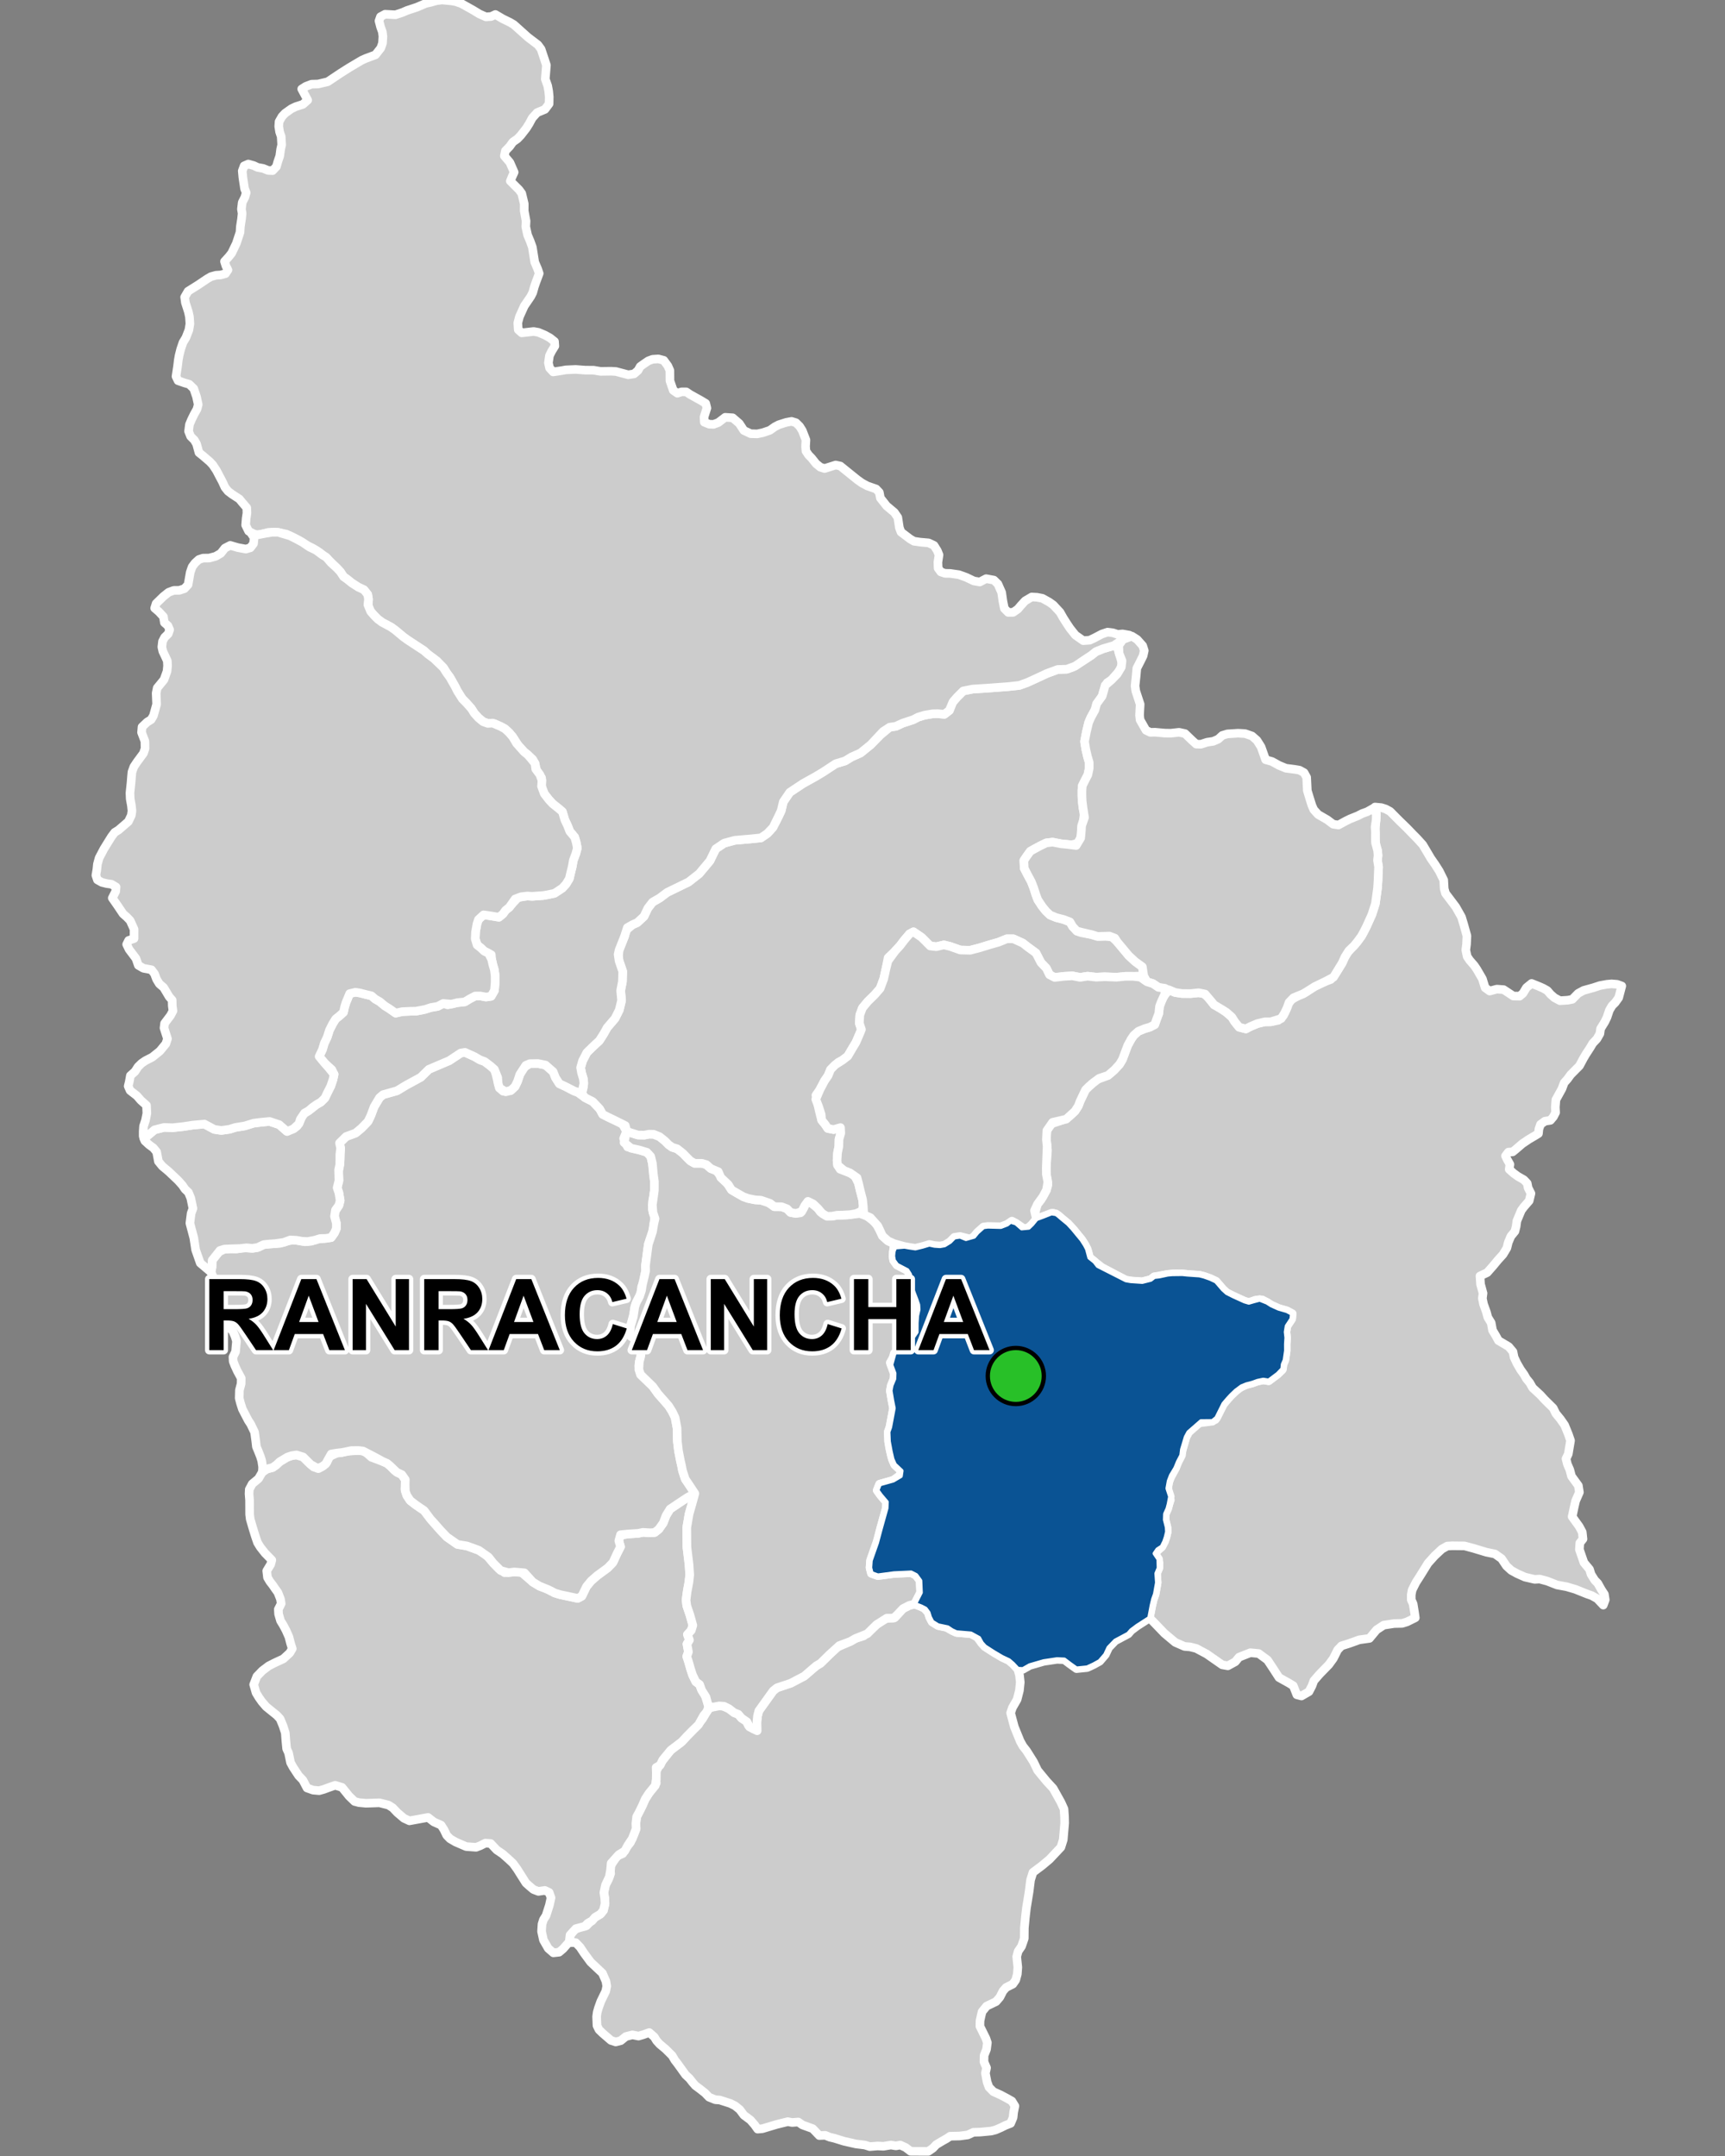 <?xml version="1.0" encoding="UTF-8"?>
<svg width="400pt" height="500pt" version="1.1" viewBox="0 0 400 500" xmlns="http://www.w3.org/2000/svg">
<rect x="0" y="0" width="400" height="500" fill="#808080" stroke="none"/>
<g id="a">
<rect width="400" height="500" fill="none"/>
<path d="m213.63 372.59 0.75 0.383 0.898 1.02 0.316 1.051 0.57 1.078 1.363 0.844 1.887 0.395 1.332 0.738 1.023 0.477 3.367 0.285 1.242 0.48 1.25 1.672 0.762 0.84 2.07 1.332 1.895 1.121 1.609 0.758 0.938 0.812 1.102 1.176 0.398 1.426 0.18 1.645-0.195 1.918-0.531 2.078-1.098 1.914-0.414 1.227 0.867 3.215 1.348 3.316 0.625 1.137 0.867 1.113 0.785 1.246 0.824 1.309 0.949 1.965 1.125 1.375 0.922 1.121 1.562 1.695 1.805 3.231 0.707 1.559 0.121 1.781 0.031 1.465-0.332 3.871-0.547 1.734-2.633 2.801-1.73 1.449-2.117 1.586-0.555 1.773-0.328 2.637-0.621 3.82-0.23 1.98-0.254 2.668-0.023 2.438-0.633 1.832-0.777 1.129-0.344 1.246 0.258 2.481-0.113 1.559-0.371 1.383-0.668 0.953-1.578 0.801-0.707 0.805-0.723 1.426-0.883 1.031-2.184 1.043-1.059 1.297-0.23 0.977-0.246 1.113-0.027 1.293 1.395 2.824 0.332 0.977-0.191 1.527-0.566 1.453-0.023 1.473 0.598 1.387-0.273 1.234 0.398 2.062 0.438 1.199 1.008 1.023 1.789 0.82 1.359 0.723 1.145 0.645 0.707 1.152-0.293 1.422-0.133 1.25-0.57 1.344-1.227 0.484-1.059 0.52-1.207 0.52-0.988 0.258-1.242 0.121-1.367 0.125-1.535 0.043-1.324 0.617-1.859 0.246-2.215 0.047-0.879 0.59-0.902 0.5-1.445 0.867-0.758 0.809-1.086 0.75-2.512-0.008-1.578-0.008-1.172-0.891-1.242-0.559-1.008 0.188-1.164-0.188-1.734 0.285-1.359-0.07-1.781 0.148-1.156-0.363-2.062-0.254-2.805-0.637-2.211-0.688-1.059-0.246-1.043-0.43-1.391 0.051-1.52-1.594-1.164-0.426-1.207-0.43-0.977-0.688-1.43 0.113-1.008-0.195-2.609 0.652-3.277 0.98-1.102 0.098-0.703-0.992-0.969-1.121-1.516-1.125-0.973-1.309-1.105-0.879-1.074-0.535-2.441-0.785-1.031-0.074-1.453-0.59-0.938-0.969-1.184-0.93-1.062-0.789-0.656-0.758-0.684-0.879-0.934-0.875-1.77-2.465-0.723-0.941-0.598-1.027-1.52-1.512-1.375-1.148-0.73-0.805-0.523-0.867-1.172-1.02-1.395 0.496-1.082 0.32-1.426-0.281-1.523 0.387-1.18 0.957-1.168 0.297-1.094-0.352-1.914-1.648-0.871-0.836-0.461-0.953-0.09-2.078 0.137-1.008 0.293-1.027 0.543-1.512 1.145-2.359 0.234-1.156-0.18-1.117-0.824-1.898-2.731-2.57-1.559-2.117-0.895-1.352-1.012-1.047-1.117-0.012-0.262-1.488 0.988-1.438 1.535-0.742 1.348-0.238 1.039-1.074 0.945-0.875 1.27-0.758 0.688-0.855 0.371-1.543-0.062-1.227-0.203-1.367 0.379-1.77 0.699-1.332 0.484-1.316-0.188-1.523 1.633-2.488 1.367-0.605 0.855-1.457 0.918-1.121 0.801-1.824 0.52-1.359-0.051-1.215 0.176-1.551 0.441-0.902 0.898-1.719 0.645-1.488 0.801-1.254 0.73-1.348 1.023-1.102-0.062-1.562 0.02-1.145 0.562-1.051 0.652-1.109 2.18-2.762 2.594-1.977 1.199-1.305 0.988-1.004 1.047-1.129 1.562-1.859 0.969-1.633 0.617-0.855 1.641-0.68 1.359 0.152 1.496 0.633 1.234 0.945 0.98 0.379 0.75 0.891 1.047 0.555 0.539 1.129 1.227 0.836 0.684-1.156 0.215-1.941 0.293-1.125 1.184-1.645 0.797-1.113 0.652-0.91 0.691-0.961 0.883-0.711 3.164-1.051 1.656-0.867 1.5-0.785 2.777-2.387 1.004-0.594 2.047-2.012 1.672-1.648 3.195-1.402 1.195-0.688 1.871-0.586 3-2.621 1.555-1.355 1.57-0.145 1.125-0.137 1.895-2.082 1.461-0.746 1.262-0.305z" fill="#ccc" fill-rule="evenodd"/>
<path d="m213.63 372.59 0.75 0.383 0.898 1.02 0.316 1.051 0.57 1.078 1.363 0.844 1.887 0.395 1.332 0.738 1.023 0.477 3.367 0.285 1.242 0.48 1.25 1.672 0.762 0.84 2.07 1.332 1.895 1.121 1.609 0.758 0.938 0.812 1.102 1.176 0.398 1.426 0.18 1.645-0.195 1.918-0.531 2.078-1.098 1.914-0.414 1.227 0.867 3.215 1.348 3.316 0.625 1.137 0.867 1.113 0.785 1.246 0.824 1.309 0.949 1.965 1.125 1.375 0.922 1.121 1.562 1.695 1.805 3.231 0.707 1.559 0.121 1.781 0.031 1.465-0.332 3.871-0.547 1.734-2.633 2.801-1.73 1.449-2.117 1.586-0.555 1.773-0.328 2.637-0.621 3.82-0.23 1.98-0.254 2.668-0.023 2.438-0.633 1.832-0.777 1.129-0.344 1.246 0.258 2.481-0.113 1.559-0.371 1.383-0.668 0.953-1.578 0.801-0.707 0.805-0.723 1.426-0.883 1.031-2.184 1.043-1.059 1.297-0.23 0.977-0.246 1.113-0.027 1.293 1.395 2.824 0.332 0.977-0.191 1.527-0.566 1.453-0.023 1.473 0.598 1.387-0.273 1.234 0.398 2.062 0.438 1.199 1.008 1.023 1.789 0.82 1.359 0.723 1.145 0.645 0.707 1.152-0.293 1.422-0.133 1.25-0.57 1.344-1.227 0.484-1.059 0.52-1.207 0.52-0.988 0.258-1.242 0.121-1.367 0.125-1.535 0.043-1.324 0.617-1.859 0.246-2.215 0.047-0.879 0.59-0.902 0.5-1.445 0.867-0.758 0.809-1.086 0.75-2.512-0.008-1.578-0.008-1.172-0.891-1.242-0.559-1.008 0.188-1.164-0.188-1.734 0.285-1.359-0.07-1.781 0.148-1.156-0.363-2.062-0.254-2.805-0.637-2.211-0.688-1.059-0.246-1.043-0.43-1.391 0.051-1.52-1.594-1.164-0.426-1.207-0.43-0.977-0.688-1.43 0.113-1.008-0.195-2.609 0.652-3.277 0.98-1.102 0.098-0.703-0.992-0.969-1.121-1.516-1.125-0.973-1.309-1.105-0.879-1.074-0.535-2.441-0.785-1.031-0.074-1.453-0.59-0.938-0.969-1.184-0.93-1.062-0.789-0.656-0.758-0.684-0.879-0.934-0.875-1.77-2.465-0.723-0.941-0.598-1.027-1.52-1.512-1.375-1.148-0.73-0.805-0.523-0.867-1.172-1.02-1.395 0.496-1.082 0.32-1.426-0.281-1.523 0.387-1.18 0.957-1.168 0.297-1.094-0.352-1.914-1.648-0.871-0.836-0.461-0.953-0.09-2.078 0.137-1.008 0.293-1.027 0.543-1.512 1.145-2.359 0.234-1.156-0.18-1.117-0.824-1.898-2.731-2.57-1.559-2.117-0.895-1.352-1.012-1.047-1.117-0.012-0.262-1.488 0.988-1.438 1.535-0.742 1.348-0.238 1.039-1.074 0.945-0.875 1.27-0.758 0.688-0.855 0.371-1.543-0.062-1.227-0.203-1.367 0.379-1.77 0.699-1.332 0.484-1.316-0.188-1.523 1.633-2.488 1.367-0.605 0.855-1.457 0.918-1.121 0.801-1.824 0.52-1.359-0.051-1.215 0.176-1.551 0.441-0.902 0.898-1.719 0.645-1.488 0.801-1.254 0.73-1.348 1.023-1.102-0.062-1.562 0.02-1.145 0.562-1.051 0.652-1.109 2.18-2.762 2.594-1.977 1.199-1.305 0.988-1.004 1.047-1.129 1.562-1.859 0.969-1.633 0.617-0.855 1.641-0.68 1.359 0.152 1.496 0.633 1.234 0.945 0.98 0.379 0.75 0.891 1.047 0.555 0.539 1.129 1.227 0.836 0.684-1.156 0.215-1.941 0.293-1.125 1.184-1.645 0.797-1.113 0.652-0.91 0.691-0.961 0.883-0.711 3.164-1.051 1.656-0.867 1.5-0.785 2.777-2.387 1.004-0.594 2.047-2.012 1.672-1.648 3.195-1.402 1.195-0.688 1.871-0.586 3-2.621 1.555-1.355 1.57-0.145 1.125-0.137 1.895-2.082 1.461-0.746 1.262-0.305 1.512 0.59" fill="none" stroke="#fff" stroke-linecap="round" stroke-linejoin="round" stroke-miterlimit="10" stroke-width="2"/>
<path d="m84.16 336.51 0.68 0.301 1.312 1.152 2.539 0.945 1.051 0.457 0.77 0.645 0.996 1.023 1.656 0.953 0.809 1.16-0.027 1.172-0.055 1.09 0.449 1.426 0.777 1.172 1.188 0.918 0.902 0.633 1.129 0.75 1.102 1.398 1.242 1.539 1.441 1.641 1.504 1.574 0.879 0.613 1.566 1.094 2.207 0.367 1.473 0.535 1.273 0.469 1.672 0.973 1.16 1.352 1.762 1.902 1.395 0.961 2.277-0.164 1.574 0.031 2.676 2.309 1.543 0.938 1.57 0.57 2.008 1.039 1.207 0.367 4.082 0.871 0.961-0.508 0.578-1.199 0.504-1.039 1.055-1.285 1.441-1.266 2.387-1.742 1.246-1.285 0.945-2.051 0.816-1.602-0.391-1.371-0.031-1.168 2.027-0.402 2.484-0.164 1.109-0.23 1.703 0.102 1.012-0.066 0.969-0.762 1.027-1.461 0.652-1.703 0.918-1.504 2.285-1.535 1.734-1.145 1.742-0.938-0.629 2.277-0.719 2.519-0.523 3.07 0.031 4.547 0.492 4.051 0.16 2.391-0.195 1.734-0.25 1.344-0.395 2.699 0.156 1.383 0.75 2.223 0.652 2.332-0.363 1.172-0.879 0.961 0.457 1.262-0.566 0.941 0.328 1.816-0.379 1.066 0.422 1.27 0.441 1.57 0.477 1.457 0.758 1.559 0.875 0.645 0.367 0.98 0.777 1.082 0.625 1.953 0.387 1.141-0.5 1.184-0.68 0.82-1.215 2.16-1.684 1.641-0.988 1.004-1.199 1.305-2.594 1.977-1.844 2.25-0.582 1.215-0.941 0.531 0.043 1.25-0.027 1.473-0.211 1.457-1.543 1.902-0.801 1.254-0.645 1.488-0.75 1.527-0.59 1.094-0.176 1.551 0.051 1.215-0.52 1.359-0.379 0.961-1.004 1.5-0.734 1.348-1.383 0.848-1.766 1.977-0.148 1.621-0.266 1.535-0.891 1.879-0.379 1.77 0.203 1.367 0.062 1.227-0.371 1.543-0.688 0.855-1.27 0.758-0.68 0.812-0.961 0.535-0.742 0.742-2.055 0.539-1.34 1.465-0.203 1.613-1.414 1.594-0.93 0.785-1.324 0.148-1.195-1.035-1.105-1.93-0.441-2.004 0.109-1.684 0.32-1.02 0.617-0.969 0.77-2.402 0.379-1.723-0.441-1.246-0.988-0.461-1.496 0.223-1.141-0.434-0.98-0.824-0.773-0.699-1.133-1.793-0.93-1.469-0.93-1.281-1.031-0.965-1.363-1.207-1.387-0.938-1.398-1.496-1.23-0.086-1.203 0.602-0.945 0.363-2.297-0.164-2.477-1.07-1.281-0.754-0.766-0.789-0.605-1.273-0.688-1.082-1.684-0.75-1.348-1.043-4.312 0.789-1.285-0.598-1.551-1.328-1.039-1.098-0.992-0.629-2.094-0.527-1.633 0.059-1.512 0.043-1.574-0.145-1.035-0.27-1.285-1.242-0.953-1.18-0.688-0.848-1.59-0.48-1.594 0.562-1.059 0.391-1.055 0.293-1.41-0.125-1.406-0.5-0.953-1.82-0.992-1.035-1.262-1.918-0.609-1.109-0.242-1.188-0.223-1.07-0.441-0.953-0.195-2.039-0.117-1.645-0.516-1.594-0.684-1.656-0.766-0.828-1.285-1.035-1.18-0.953-0.992-1.16-0.688-0.973-0.672-1.109-0.547-1.895 0.742-1.906 1.285-1.324 1.43-1.078 1.324-0.684 2.094-0.973 1.488-1.367 0.582-0.992-0.375-1.184-0.402-1.543-0.672-1.52-0.664-1.242-0.602-0.977-0.453-1.551-0.062-1.117 0.66-1.305-0.164-1.059-0.602-1.531-0.637-0.887-0.586-0.855-0.641-0.828-0.539-0.91-0.184-1.531 0.926-1.535 0.254-0.973-0.703-0.723-0.871-0.891-1.098-1.391-0.645-1.055-0.516-1.512-0.582-1.883-0.59-2.031-0.137-1.078-0.016-3.328-0.117-1.473 0.051-1.027 0.68-1.277 1.457-1.207 0.887-1.527 1.059-0.711 1.324-0.344 0.828-0.582 0.82-0.77 1.781-1.07 1.004-0.332 1.094-0.172 1.535 0.48 1.152 1.152 1.297 1.168 1.164 0.359 1.043-0.605 0.871-0.863 0.449-1.238 1.875-0.883 1.129-0.125 1.234-0.301 2.637-0.168z" fill="#ccc" fill-rule="evenodd"/>
<path d="m84.16 336.51 0.68 0.301 1.312 1.152 2.539 0.945 1.051 0.457 0.77 0.645 0.996 1.023 1.656 0.953 0.809 1.16-0.027 1.172-0.055 1.09 0.449 1.426 0.777 1.172 1.188 0.918 0.902 0.633 1.129 0.75 1.102 1.398 1.242 1.539 1.441 1.641 1.504 1.574 0.879 0.613 1.566 1.094 2.207 0.367 1.473 0.535 1.273 0.469 1.672 0.973 1.16 1.352 1.762 1.902 1.395 0.961 2.277-0.164 1.574 0.031 2.676 2.309 1.543 0.938 1.57 0.57 2.008 1.039 1.207 0.367 4.082 0.871 0.961-0.508 0.578-1.199 0.504-1.039 1.055-1.285 1.441-1.266 2.387-1.742 1.246-1.285 0.945-2.051 0.816-1.602-0.391-1.371-0.031-1.168 2.027-0.402 2.484-0.164 1.109-0.23 1.703 0.102 1.012-0.066 0.969-0.762 1.027-1.461 0.652-1.703 0.918-1.504 2.285-1.535 1.734-1.145 1.742-0.938-0.629 2.277-0.719 2.519-0.523 3.07 0.031 4.547 0.492 4.051 0.16 2.391-0.195 1.734-0.25 1.344-0.395 2.699 0.156 1.383 0.75 2.223 0.652 2.332-0.363 1.172-0.879 0.961 0.457 1.262-0.566 0.941 0.328 1.816-0.379 1.066 0.422 1.27 0.441 1.57 0.477 1.457 0.758 1.559 0.875 0.645 0.367 0.98 0.777 1.082 0.625 1.953 0.387 1.141-0.5 1.184-0.68 0.82-1.215 2.16-1.684 1.641-0.988 1.004-1.199 1.305-2.594 1.977-1.844 2.25-0.582 1.215-0.941 0.531 0.043 1.25-0.027 1.473-0.211 1.457-1.543 1.902-0.801 1.254-0.645 1.488-0.75 1.527-0.59 1.094-0.176 1.551 0.051 1.215-0.52 1.359-0.379 0.961-1.004 1.5-0.734 1.348-1.383 0.848-1.766 1.977-0.148 1.621-0.266 1.535-0.891 1.879-0.379 1.77 0.203 1.367 0.062 1.227-0.371 1.543-0.688 0.855-1.27 0.758-0.68 0.812-0.961 0.535-0.742 0.742-2.055 0.539-1.34 1.465-0.203 1.613-1.414 1.594-0.93 0.785-1.324 0.148-1.195-1.035-1.105-1.93-0.441-2.004 0.109-1.684 0.32-1.02 0.617-0.969 0.77-2.402 0.379-1.723-0.441-1.246-0.988-0.461-1.496 0.223-1.141-0.434-0.98-0.824-0.773-0.699-1.133-1.793-0.93-1.469-0.93-1.281-1.031-0.965-1.363-1.207-1.387-0.938-1.398-1.496-1.23-0.086-1.203 0.602-0.945 0.363-2.297-0.164-2.477-1.07-1.281-0.754-0.766-0.789-0.605-1.273-0.688-1.082-1.684-0.75-1.348-1.043-4.312 0.789-1.285-0.598-1.551-1.328-1.039-1.098-0.992-0.629-2.094-0.527-1.633 0.059-1.512 0.043-1.574-0.145-1.035-0.27-1.285-1.242-0.953-1.18-0.688-0.848-1.59-0.48-1.594 0.562-1.059 0.391-1.055 0.293-1.41-0.125-1.406-0.5-0.953-1.82-0.992-1.035-1.262-1.918-0.609-1.109-0.242-1.188-0.223-1.07-0.441-0.953-0.195-2.039-0.117-1.645-0.516-1.594-0.684-1.656-0.766-0.828-1.285-1.035-1.18-0.953-0.992-1.16-0.688-0.973-0.672-1.109-0.547-1.895 0.742-1.906 1.285-1.324 1.43-1.078 1.324-0.684 2.094-0.973 1.488-1.367 0.582-0.992-0.375-1.184-0.402-1.543-0.672-1.52-0.664-1.242-0.602-0.977-0.453-1.551-0.062-1.117 0.66-1.305-0.164-1.059-0.602-1.531-0.637-0.887-0.586-0.855-0.641-0.828-0.539-0.91-0.184-1.531 0.926-1.535 0.254-0.973-0.703-0.723-0.871-0.891-1.098-1.391-0.645-1.055-0.516-1.512-0.582-1.883-0.59-2.031-0.137-1.078-0.016-3.328-0.117-1.473 0.051-1.027 0.68-1.277 1.457-1.207 0.887-1.527 1.059-0.711 1.324-0.344 0.828-0.582 0.82-0.77 1.781-1.07 1.004-0.332 1.094-0.172 1.535 0.48 1.152 1.152 1.297 1.168 1.164 0.359 1.043-0.605 0.871-0.863 0.449-1.238 1.875-0.883 1.129-0.125 1.234-0.301 2.637-0.168 1.023 0.117" fill="none" stroke="#fff" stroke-linecap="round" stroke-linejoin="round" stroke-miterlimit="10" stroke-width="2"/>
<path d="m318.84 187.16 0.074 0.008 1.402 0.133 1.016 0.324 1.004 0.547 2.125 2.144 1.773 1.719 1.418 1.473 0.953 0.961 1.312 1.445 1.879 3.168 1.016 1.461 0.926 1.457 1.039 2.098 0.113 2.012 0.301 1.066 2.383 3.156 1.32 2.336 0.539 1.781 0.723 2.586-0.09 1.938-0.176 1.359 0.328 1.508 0.574 0.848 1.055 1.215 0.582 0.848 1.316 2.258 0.633 2.062 1.059 0.766 1.648-0.449 1.578 0.117 2.258 1.488 1.457 0.027 0.785-0.66 0.785-1.316 1.207-0.977 1.746 0.703 0.918 0.406 0.977 0.547 0.73 0.848 0.93 0.82 1.277 0.68 1.824-0.117 1.039-0.203 1.344-1.375 1.293-0.695 2.223-0.617 1.543-0.504 1.578-0.289 1.121-0.105 1.289 0.105 1.078 0.391-0.719 2.719-0.82 1.141-0.715 0.703-0.625 1.059-0.555 1.66-0.512 1.047-0.969 1.57-0.16 1.156-0.695 1.215-0.953 1.008-0.609 1.02-1.012 1.555-0.574 0.977-0.898 1.684-0.762 0.762-1.277 1.293-0.723 0.996-0.785 0.883-0.504 1.367-0.73 1.324-0.68 1.234-0.133 1.734 0.062 1.234-0.5 0.98-0.707 0.836-1.262 0.195-1.031 0.75-0.371 1.074-0.105 1.043-0.961 0.59-1.25 0.73-1.527 1.031-1.453 1.254-0.785 0.637-1.008 0.078-0.66 0.871 0.449 0.926 0.582 1.023-0.168 1.156 1.023 0.918 0.988 0.715 1.395 0.801 0.773 0.82 0.203 1.031 0.66 1.312-0.414 1.703-1.223 1.41-0.602 0.805-1.023 2.449-0.176 1.297-0.281 1.117-0.938 1.148-0.602 1.422-0.32 1.293-0.891 1.488-1.18 1.301-1.148 1.391-1.344 1.527-1.672 0.793 0.129 1.906 0.574 2.09-0.156 1.188 0.273 1.332 0.676 1.879 0.32 1.207 0.773 1.254 0.32 1.738 0.773 1.285 0.59 1.094 2.383 1.41 0.996 1.191 0.254 1.277 0.672 1.43 0.848 1.465 0.793 1.102 0.512 0.926 0.809 0.988 0.664 1.172 1.809 1.668 0.977 1.074 1.977 1.949 0.633 1.277 1.066 1.305 0.961 1.379 0.875 2.141 0.492 1.438-0.273 1.633-0.246 1.473-0.527 1.102 0.324 1.285 0.555 1.281 0.391 1.488 1.594 2.195 0.238 1.535-0.871 1.984-0.336 1.445-0.469 2.223 0.68 0.961 0.945 1.305 0.715 1.332 0.168 1.586-0.734 0.918-0.098 1.508 1.051 3.043 1.297 1.559 0.359 1.164 0.855 1.363 0.707 0.719 0.863 1.543 0.66 0.996 0.203 1.27-0.461 1.242-1.395-1.488-1.277-0.711-1.086-0.375-2.711-1.09-2.019-0.594-2.238-0.414-2.238-0.879-1.777-0.484-1.164 0.066-2.258-0.527-1.824-0.812-1.344-0.742-1.121-1.031-1.133-1.695-1.539-1.086-1.98-0.402-1.094-0.332-1.918-0.578-2.062-0.555-2.84-0.027-1.16 0.066-1.25 0.703-1.668 1.555-1.539 1.715-1.797 2.894-1.012 1.582-0.875 1.742-0.207 1.102v1.152l0.441 0.977 0.332 2.07 0.164 1.137-1.926 0.953-1.125 0.348-1.855 0.039-2.414 0.371-1.664 1.09-1.645 1.98-2.371 0.332-2.219 0.801-1.898 0.605-0.887 0.93-0.988 1.973-1.051 1.445-2.156 2.215-1.324 1.523-0.438 1.188-0.695 1.34-1.73 1.004-1.082-0.281-0.824-2.09-1.059-0.645-2.254-1.254-1.328-2.055-1.34-2.019-1.148-0.844-0.887-0.656-1.938-0.188-2.625 1.035-0.867 1.062-1.723 0.941-1.309-0.23-3.609-2.516-2.418-1.289-1.418-0.355-1.301-0.109-2.148-0.941-2.496-2.09-2.707-2.812-0.793-0.738 0.555-2.922 0.348-1.449 0.41-1.105 0.488-2.727-0.145-2.129 0.531-1.27 0.039-1.191-1.004-1.625 0.547-1.117 0.934-0.84 0.793-1.383 0.352-1.066 0.281-1.176-0.059-1.039-0.441-1.746 0.043-1.348 0.566-1.254 0.273-1.039 0.344-0.953-0.637-2.672 0.176-1.234 0.484-1.289 1.176-2.211 0.324-0.961 0.602-1.27 0.52-1.578 0.977-3.394 0.594-1.094 2-2.117 2.797-0.363 1.418-0.484 1.73-3.375 1.137-1.387 0.773-0.848 1.105-1.055 0.914-0.727 1.543-0.723 1.34-0.352 1.254-0.449 1.324-0.273 1.25 0.203 2.09-1.57 1.031-0.977 0.195-1.246 0.434-0.988 0.316-2.195-0.008-1.516 0.094-1.48-0.148-1.332 0.219-1.367 1.105-1.668 0.113-1.207-1.227-0.652-1.914-0.551-1.688-0.762-1.008-0.645-1.066-0.586-1.527 0.039-1.605 0.574-1.023-0.305-2.523-1.148-1.57-0.789-0.895-0.812-1.605-1.863-1.348-0.637-1.457-0.512-1.023-0.262-1.848-0.102-2.141-0.215-1.785-0.02-1.586 0.141-1.07 0.176-2.043 0.379-0.832 0.652-1.965 0.496-1.941-0.059-1.848-0.316-0.902-0.457-4.691-2.5-1.664-1.309-1.199-0.961-0.367-1.379-0.637-1.508-0.789-1.234-1.77-2.195-1.438-1.559-1.477-1.215-0.805-0.695-1.078-0.5-2.422 0.773-0.934 0.598-1.031-1.008 0.684-2.469 0.863-1.074 1.234-2.234 0.328-1.102-0.367-2.539-0.016-1.543 0.293-4.008-0.262-2.465 0.105-2.102 0.574-1.418 2.977-1.008 1.633-0.855 1.352-1.238 0.777-1.227 0.414-1.102 1.242-2.602 0.797-0.789 0.867-0.762 0.781-0.762 2.766-1.035 1.453-1.242 1.238-1.348 0.656-1.098 0.367-0.98 0.488-1.297 0.367-0.98 0.816-1.488 0.586-0.852 1.07-0.949 1.48-0.609 1.145-0.332 1.172-0.602 0.539-1.535 0.395-1.027 0.176-1.652 0.363-0.988 0.391-1.062 1.402-1.812 1.477 0.621 1.582 0.234 1.98 0.016 1.871-0.188 1.117 0.129 1.25 1.016 1.203 1.641 1.234 0.602 1.605 1.129 1.281 1.109 0.641 1.035 1.062 1.324 1.566 0.402 0.984-0.527 1.676-0.707 1.73-0.414 1.395-0.012 1.742-0.344 1.176-1.105 0.539-1.129 0.52-1.449 0.785-1.117 1.609-0.887 1.105-0.449 0.941-0.566 1.031-0.828 2.367-1.16 2.074-0.77 1.289-1.598 0.77-1.258 0.598-0.977 0.621-1.379 0.582-0.98 0.918-1.035 1.418-1.566 0.918-1.254 0.508-0.918 0.676-1.332 0.5-1.113 0.742-1.641 0.348-1.066 0.465-1.469 0.16-1.168 0.188-1.348 0.141-1.027 0.125-1.852 0.051-1.531 0.078-1.555-0.254-1.59 0.125-1.094-0.094-1.137-0.359-1-0.145-1.352-0.008-1.25-0.039-1.199 0.121-1.609 0.129-2.168-0.328-1.523z" fill="#ccc" fill-rule="evenodd"/>
<path d="m318.84 187.16 0.074 0.008 1.402 0.133 1.016 0.324 1.004 0.547 2.125 2.144 1.773 1.719 1.418 1.473 0.953 0.961 1.312 1.445 1.879 3.168 1.016 1.461 0.926 1.457 1.039 2.098 0.113 2.012 0.301 1.066 2.383 3.156 1.32 2.336 0.539 1.781 0.723 2.586-0.09 1.938-0.176 1.359 0.328 1.508 0.574 0.848 1.055 1.215 0.582 0.848 1.316 2.258 0.633 2.062 1.059 0.766 1.648-0.449 1.578 0.117 2.258 1.488 1.457 0.027 0.785-0.66 0.785-1.316 1.207-0.977 1.746 0.703 0.918 0.406 0.977 0.547 0.73 0.848 0.93 0.82 1.277 0.68 1.824-0.117 1.039-0.203 1.344-1.375 1.293-0.695 2.223-0.617 1.543-0.504 1.578-0.289 1.121-0.105 1.289 0.105 1.078 0.391-0.719 2.719-0.82 1.141-0.715 0.703-0.625 1.059-0.555 1.66-0.512 1.047-0.969 1.57-0.16 1.156-0.695 1.215-0.953 1.008-0.609 1.02-1.012 1.555-0.574 0.977-0.898 1.684-0.762 0.762-1.277 1.293-0.723 0.996-0.785 0.883-0.504 1.367-0.73 1.324-0.68 1.234-0.133 1.734 0.062 1.234-0.5 0.98-0.707 0.836-1.262 0.195-1.031 0.75-0.371 1.074-0.105 1.043-0.961 0.59-1.25 0.73-1.527 1.031-1.453 1.254-0.785 0.637-1.008 0.078-0.66 0.871 0.449 0.926 0.582 1.023-0.168 1.156 1.023 0.918 0.988 0.715 1.395 0.801 0.773 0.82 0.203 1.031 0.66 1.312-0.414 1.703-1.223 1.41-0.602 0.805-1.023 2.449-0.176 1.297-0.281 1.117-0.938 1.148-0.602 1.422-0.32 1.293-0.891 1.488-1.18 1.301-1.148 1.391-1.344 1.527-1.672 0.793 0.129 1.906 0.574 2.09-0.156 1.188 0.273 1.332 0.676 1.879 0.32 1.207 0.773 1.254 0.32 1.738 0.773 1.285 0.59 1.094 2.383 1.41 0.996 1.191 0.254 1.277 0.672 1.43 0.848 1.465 0.793 1.102 0.512 0.926 0.809 0.988 0.664 1.172 1.809 1.668 0.977 1.074 1.977 1.949 0.633 1.277 1.066 1.305 0.961 1.379 0.875 2.141 0.492 1.438-0.273 1.633-0.246 1.473-0.527 1.102 0.324 1.285 0.555 1.281 0.391 1.488 1.594 2.195 0.238 1.535-0.871 1.984-0.336 1.445-0.469 2.223 0.68 0.961 0.945 1.305 0.715 1.332 0.168 1.586-0.734 0.918-0.098 1.508 1.051 3.043 1.297 1.559 0.359 1.164 0.855 1.363 0.707 0.719 0.863 1.543 0.66 0.996 0.203 1.27-0.461 1.242-1.395-1.488-1.277-0.711-1.086-0.375-2.711-1.09-2.019-0.594-2.238-0.414-2.238-0.879-1.777-0.484-1.164 0.066-2.258-0.527-1.824-0.812-1.344-0.742-1.121-1.031-1.133-1.695-1.539-1.086-1.98-0.402-1.094-0.332-1.918-0.578-2.062-0.555-2.84-0.027-1.16 0.066-1.25 0.703-1.668 1.555-1.539 1.715-1.797 2.894-1.012 1.582-0.875 1.742-0.207 1.102v1.152l0.441 0.977 0.332 2.07 0.164 1.137-1.926 0.953-1.125 0.348-1.855 0.039-2.414 0.371-1.664 1.09-1.645 1.98-2.371 0.332-2.219 0.801-1.898 0.605-0.887 0.93-0.988 1.973-1.051 1.445-2.156 2.215-1.324 1.523-0.438 1.188-0.695 1.34-1.73 1.004-1.082-0.281-0.824-2.09-1.059-0.645-2.254-1.254-1.328-2.055-1.34-2.019-1.148-0.844-0.887-0.656-1.938-0.188-2.625 1.035-0.867 1.062-1.723 0.941-1.309-0.23-3.609-2.516-2.418-1.289-1.418-0.355-1.301-0.109-2.148-0.941-2.496-2.09-2.707-2.812-0.793-0.738 0.555-2.922 0.348-1.449 0.41-1.105 0.488-2.727-0.145-2.129 0.531-1.27 0.039-1.191-1.004-1.625 0.547-1.117 0.934-0.84 0.793-1.383 0.352-1.066 0.281-1.176-0.059-1.039-0.441-1.746 0.043-1.348 0.566-1.254 0.273-1.039 0.344-0.953-0.637-2.672 0.176-1.234 0.484-1.289 1.176-2.211 0.324-0.961 0.602-1.27 0.52-1.578 0.977-3.394 0.594-1.094 2-2.117 2.797-0.363 1.418-0.484 1.73-3.375 1.137-1.387 0.773-0.848 1.105-1.055 0.914-0.727 1.543-0.723 1.34-0.352 1.254-0.449 1.324-0.273 1.25 0.203 2.09-1.57 1.031-0.977 0.195-1.246 0.434-0.988 0.316-2.195-0.008-1.516 0.094-1.48-0.148-1.332 0.219-1.367 1.105-1.668 0.113-1.207-1.227-0.652-1.914-0.551-1.688-0.762-1.008-0.645-1.066-0.586-1.527 0.039-1.605 0.574-1.023-0.305-2.523-1.148-1.57-0.789-0.895-0.812-1.605-1.863-1.348-0.637-1.457-0.512-1.023-0.262-1.848-0.102-2.141-0.215-1.785-0.02-1.586 0.141-1.07 0.176-2.043 0.379-0.832 0.652-1.965 0.496-1.941-0.059-1.848-0.316-0.902-0.457-4.691-2.5-1.664-1.309-1.199-0.961-0.367-1.379-0.637-1.508-0.789-1.234-1.77-2.195-1.438-1.559-1.477-1.215-0.805-0.695-1.078-0.5-2.422 0.773-0.934 0.598-1.031-1.008 0.684-2.469 0.863-1.074 1.234-2.234 0.328-1.102-0.367-2.539-0.016-1.543 0.293-4.008-0.262-2.465 0.105-2.102 0.574-1.418 2.977-1.008 1.633-0.855 1.352-1.238 0.777-1.227 0.414-1.102 1.242-2.602 0.797-0.789 0.867-0.762 0.781-0.762 2.766-1.035 1.453-1.242 1.238-1.348 0.656-1.098 0.367-0.98 0.488-1.297 0.367-0.98 0.816-1.488 0.586-0.852 1.07-0.949 1.48-0.609 1.145-0.332 1.172-0.602 0.539-1.535 0.395-1.027 0.176-1.652 0.363-0.988 0.391-1.062 1.402-1.812 1.477 0.621 1.582 0.234 1.98 0.016 1.871-0.188 1.117 0.129 1.25 1.016 1.203 1.641 1.234 0.602 1.605 1.129 1.281 1.109 0.641 1.035 1.062 1.324 1.566 0.402 0.984-0.527 1.676-0.707 1.73-0.414 1.395-0.012 1.742-0.344 1.176-1.105 0.539-1.129 0.52-1.449 0.785-1.117 1.609-0.887 1.105-0.449 0.941-0.566 1.031-0.828 2.367-1.16 2.074-0.77 1.289-1.598 0.77-1.258 0.598-0.977 0.621-1.379 0.582-0.98 0.918-1.035 1.418-1.566 0.918-1.254 0.508-0.918 0.676-1.332 0.5-1.113 0.742-1.641 0.348-1.066 0.465-1.469 0.16-1.168 0.188-1.348 0.141-1.027 0.125-1.852 0.051-1.531 0.078-1.555-0.254-1.59 0.125-1.094-0.094-1.137-0.359-1-0.145-1.352-0.008-1.25-0.039-1.199 0.121-1.609 0.129-2.168-0.328-1.523h0.023" fill="none" stroke="#fff" stroke-linecap="round" stroke-linejoin="round" stroke-miterlimit="10" stroke-width="2"/>
<path d="m110.02 245.05 1.277 0.746 1.074 0.391 1.363 1.023 0.918 0.812 0.367 1.129 0.5 2.125 0.301 1.047 0.832 0.742 1.738-0.109 1.047-0.973 0.574-1.191 0.543-1.613 0.723-1.523 1.586-0.973 1.875-0.035 1.766 0.359 1.77 1.551 0.539 1.371 0.902 1.406 1.406 0.648 1.766 0.938 1.156 0.469 1.617 1.172 1.785 0.898 1.633 1.715 0.668 1.25 1.266 0.645 1.16 0.535 2.074 0.914 1.043 1.844-0.676 1.684 0.914 1.945 2.738 0.703 1.742 0.527 0.883 0.957 0.391 1.621 0.215 1.676 0.25 2.539-0.012 2.062-0.184 1.359-0.219 1.109-0.062 1.977 0.562 1.781-0.211 1.48-0.133 1.465-0.73 2.062-0.426 1.289-0.652 4.875 0.027 1.242-0.266 1.242-0.227 1.508-0.426 0.938-0.211 1.586-1.066 2.133-0.316 0.98-0.258 1.711-0.73 2.711-0.105 1.203 0.211 1.23 1.672 0.887 0.785 1.754-0.184 1.91-0.34 1.281-0.129 0.992 0.43 2 1.059 1.027 0.887 0.859 0.867 0.836 1.258 1.758 1.594 1.801 0.848 0.984 0.828 1.32 0.656 1.359 0.457 2.445 0.066 3.008 0.262 2.258 0.457 2.356 0.234 0.992 0.238 1.258 0.641 1.965 0.98 1.441 1.25 1.906-1.742 0.938-1.734 1.145-2.285 1.535-0.918 1.504-0.652 1.703-1.027 1.461-0.969 0.762-1.012 0.066-1.703-0.102-1.109 0.23-2.484 0.164-1.605 0.164-0.391 1.406 0.391 1.371-0.816 1.602-0.945 2.051-1.246 1.285-2.387 1.742-1.441 1.266-1.055 1.285-0.504 1.039-0.578 1.199-0.961 0.508-4.082-0.871-1.207-0.367-1.477-0.766-2.102-0.844-1.543-0.938-1.941-2.141-2.309-0.199-1.406 0.164-1.805-0.5-1.707-1.707-1.105-1.406-2.242-1.574-1.273-0.469-1.473-0.535-2.207-0.367-1.566-1.094-0.879-0.613-1.504-1.574-1.441-1.641-0.836-0.902-1.508-2.035-1.129-0.75-0.902-0.633-1.188-0.918-0.777-1.172-0.352-0.988-0.043-1.527 0.027-1.172-0.809-1.16-1.164-0.539-1.488-1.438-0.77-0.645-1.051-0.457-1.621-0.891-1.965-1.023-0.945-0.484-1.023-0.117-1.691 0.02-2.18 0.449-1.129 0.125-1.328 0.219-0.645 1.121-0.641 1.191-0.855 0.617-1.016 0.406-1.633-0.91-1.734-1.734-1.535-0.48-1.094 0.172-1.004 0.332-1.781 1.07-0.82 0.77-0.828 0.582-1.324 0.344-1.059 0.711 0.055-1.195-0.211-1.422-0.297-0.961-0.516-1.309-0.418-0.996-0.16-1.383-0.27-1.988-0.891-1.855-0.551-0.836-0.777-1.488-0.613-1.191-0.441-1.391-0.285-1.105 0.047-1.875 0.398-1.496 0.02-1.277-0.898-1.652-0.586-1.277-0.379-0.996-0.047-1.004 0.602-1.23 0.113-1.367 0.105-1.047-0.332-1.113-0.539-1.258-1.043-1.016-1.09-1.355-0.773-1.383-0.098-1.656 0.441-1.449 0.395-1.945-0.285-1.398-0.723-0.898-1.238-1.141-0.625-1.395 0.219-1.129 0.047-1.625 1.539-1.934 1.312-0.664 1.359-0.059 1.434 0.043 1.562-0.309 2.133 0.141 1.227-0.195 1.395-0.66 1.402-0.148 1.223-0.082 1.07-0.07 1.762-0.52 1.324-0.281 1.402 0.176 1.375 0.254 1.461-0.129 1.633-0.539 1.148-0.055 1.832-0.246 0.758-1.074 0.449-1.016v-1.234l-0.43-1.594 0.035-1.008 0.988-1.543 0.289-1.129-0.301-1.797-0.395-1.148 0.414-1.664-0.098-2.09 0.301-1.633 0.098-1.383 0.086-2.434-0.25-1.18 1.527-1.496 2.207-0.816 1.352-1.125 1.535-1.578 0.676-1.441 0.719-1.941 1.266-2.121 0.824-0.691 3.227-0.91 2.156-1.305 3.352-1.824 1.867-1.836 1.359-0.578 0.93-0.398 2.453-1.043 1.012-0.672 1.637-1.086 0.996-0.16z" fill="#ccc" fill-rule="evenodd"/>
<path d="m110.02 245.05 1.277 0.746 1.074 0.391 1.363 1.023 0.918 0.812 0.367 1.129 0.5 2.125 0.301 1.047 0.832 0.742 1.738-0.109 1.047-0.973 0.574-1.191 0.543-1.613 0.723-1.523 1.586-0.973 1.875-0.035 1.766 0.359 1.77 1.551 0.539 1.371 0.902 1.406 1.406 0.648 1.766 0.938 1.156 0.469 1.617 1.172 1.785 0.898 1.633 1.715 0.668 1.25 1.266 0.645 1.16 0.535 2.074 0.914 1.043 1.844-0.676 1.684 0.914 1.945 2.738 0.703 1.742 0.527 0.883 0.957 0.391 1.621 0.215 1.676 0.25 2.539-0.012 2.062-0.184 1.359-0.219 1.109-0.062 1.977 0.562 1.781-0.211 1.48-0.133 1.465-0.73 2.062-0.426 1.289-0.652 4.875 0.027 1.242-0.266 1.242-0.227 1.508-0.426 0.938-0.211 1.586-1.066 2.133-0.316 0.98-0.258 1.711-0.73 2.711-0.105 1.203 0.211 1.23 1.672 0.887 0.785 1.754-0.184 1.91-0.34 1.281-0.129 0.992 0.43 2 1.059 1.027 0.887 0.859 0.867 0.836 1.258 1.758 1.594 1.801 0.848 0.984 0.828 1.32 0.656 1.359 0.457 2.445 0.066 3.008 0.262 2.258 0.457 2.356 0.234 0.992 0.238 1.258 0.641 1.965 0.98 1.441 1.25 1.906-1.742 0.938-1.734 1.145-2.285 1.535-0.918 1.504-0.652 1.703-1.027 1.461-0.969 0.762-1.012 0.066-1.703-0.102-1.109 0.23-2.484 0.164-1.605 0.164-0.391 1.406 0.391 1.371-0.816 1.602-0.945 2.051-1.246 1.285-2.387 1.742-1.441 1.266-1.055 1.285-0.504 1.039-0.578 1.199-0.961 0.508-4.082-0.871-1.207-0.367-1.477-0.766-2.102-0.844-1.543-0.938-1.941-2.141-2.309-0.199-1.406 0.164-1.805-0.5-1.707-1.707-1.105-1.406-2.242-1.574-1.273-0.469-1.473-0.535-2.207-0.367-1.566-1.094-0.879-0.613-1.504-1.574-1.441-1.641-0.836-0.902-1.508-2.035-1.129-0.75-0.902-0.633-1.188-0.918-0.777-1.172-0.352-0.988-0.043-1.527 0.027-1.172-0.809-1.16-1.164-0.539-1.488-1.438-0.77-0.645-1.051-0.457-1.621-0.891-1.965-1.023-0.945-0.484-1.023-0.117-1.691 0.02-2.18 0.449-1.129 0.125-1.328 0.219-0.645 1.121-0.641 1.191-0.855 0.617-1.016 0.406-1.633-0.91-1.734-1.734-1.535-0.48-1.094 0.172-1.004 0.332-1.781 1.07-0.82 0.77-0.828 0.582-1.324 0.344-1.059 0.711 0.055-1.195-0.211-1.422-0.297-0.961-0.516-1.309-0.418-0.996-0.16-1.383-0.27-1.988-0.891-1.855-0.551-0.836-0.777-1.488-0.613-1.191-0.441-1.391-0.285-1.105 0.047-1.875 0.398-1.496 0.02-1.277-0.898-1.652-0.586-1.277-0.379-0.996-0.047-1.004 0.602-1.23 0.113-1.367 0.105-1.047-0.332-1.113-0.539-1.258-1.043-1.016-1.09-1.355-0.773-1.383-0.098-1.656 0.441-1.449 0.395-1.945-0.285-1.398-0.723-0.898-1.238-1.141-0.625-1.395 0.219-1.129 0.047-1.625 1.539-1.934 1.312-0.664 1.359-0.059 1.434 0.043 1.562-0.309 2.133 0.141 1.227-0.195 1.395-0.66 1.402-0.148 1.223-0.082 1.07-0.07 1.762-0.52 1.324-0.281 1.402 0.176 1.375 0.254 1.461-0.129 1.633-0.539 1.148-0.055 1.832-0.246 0.758-1.074 0.449-1.016v-1.234l-0.43-1.594 0.035-1.008 0.988-1.543 0.289-1.129-0.301-1.797-0.395-1.148 0.414-1.664-0.098-2.09 0.301-1.633 0.098-1.383 0.086-2.434-0.25-1.18 1.527-1.496 2.207-0.816 1.352-1.125 1.535-1.578 0.676-1.441 0.719-1.941 1.266-2.121 0.824-0.691 3.227-0.91 2.156-1.305 3.352-1.824 1.867-1.836 1.359-0.578 0.93-0.398 2.453-1.043 1.012-0.672 1.637-1.086 0.996-0.16 2.188 0.988" fill="none" stroke="#fff" stroke-linecap="round" stroke-linejoin="round" stroke-miterlimit="10" stroke-width="2"/>
<path d="m145.34 262.39 1.02 0.336 1.57 0.496 1.457 0.027 1.102-0.219 1.066 0.02 1.391 0.559 1.316 1.066 0.766 0.789 0.844 0.602 1.152 0.359 1.355 1.066 0.992 1.027 0.723 0.715 0.973 0.555h1.684l1.059 0.312 1.008 0.902 1.254 0.422 0.688 0.879 1.66 1.832 1.203 1.816 1.285 0.754 1.477 0.84 1.074 0.383 1.633 0.332 1.355 0.086 1.465 0.355 1.621 1.137 1.703 0.016 1.262 0.484 0.797 0.836 1.277 0.238 1.059-0.148 0.715-1.109 0.477-1.105 1.039-0.258 1.773 1.434 0.59 0.816 1.121 0.742 1.582 0.27 1.18-0.23 1.18-0.02 1.055-0.016 1.574-0.191 1.457-0.172 1.578 0.535 2.062 1.559 1.012 1.812 0.609 1.312 1.281 1.145 1.449 0.652-0.203 1.812-0.094 1.051 0.168 1.004 0.766 1.051 2.379 1.242 0.594 0.945 0.355 1.523 0.301 2.148 0.543 1.797 0.703 1.602 0.07 1.086-0.324 1.457-0.109 1.648 0.117 1.25-0.766 1.805-1.191 0.922-0.844 0.793-0.945 0.887-0.801 0.75-1.641 2.809 0.543 1.445 0.383 1.016-0.039 1.277-0.641 1.535-0.227 1.23 0.379 2.277 0.355 1.781-0.188 1-0.336 1.785-0.305 1.621-0.395 1.09 0.09 2.211 0.203 1.34 0.453 1.98 0.742 2.035 1.266 1.195 0.258 1.094-1.863 1.391-1.602 0.453-1.535 0.43-0.566 1.422 0.816 1.125 1.355 1.598-0.066 1.418-0.309 1.109-0.992 3.555-0.594 2.477-1.16 3.297-0.598 1.703-0.121 1.676 0.328 1.277 1.488 0.535 3.738-0.5 2.566-0.117 1.398-0.066 1.164 0.59 0.934 1.281 0.117 2.742-1.363 2.676-1.262 0.305-1.461 0.746-1.266 1.352-0.902 0.852-1.609 0.016-2.367 1.5-2.148 2.113-2.723 1.094-1.195 0.688-2.559 0.961-2.309 2.09-2.047 2.012-1.004 0.594-2.777 2.387-1.5 0.785-1.656 0.867-3.164 1.051-0.883 0.711-0.691 0.961-0.652 0.91-0.797 1.113-1.184 1.645-0.293 1.125-0.145 1.328 0.047 2.168-1.781-0.891-0.59-1.172-1.242-0.855-0.75-0.891-0.98-0.379-1.234-0.945-1.109-0.547-1.113-0.078-1.648 0.309-0.906-0.422-0.52-1.949-0.996-1.57-0.477-1.332-0.875-0.645-0.758-1.559-0.477-1.457-0.441-1.57-0.422-1.27 0.379-1.066-0.328-1.816 0.566-0.941-0.457-1.262 0.879-0.961 0.363-1.172-0.652-2.332-0.75-2.223-0.164-1.309 0.227-1.832 0.426-2.285 0.195-1.734-0.16-2.391-0.492-4.051-0.031-4.547 0.523-3.07 0.719-2.519 0.629-2.277-1.25-1.906-0.98-1.441-0.641-1.965-0.238-1.258-0.234-0.992-0.457-2.356-0.262-2.258-0.066-3.008-0.457-2.445-0.656-1.359-0.828-1.32-0.848-0.984-1.594-1.801-1.258-1.758-0.867-0.836-0.887-0.859-1.059-1.027-0.406-1.188 0.105-1.805 0.34-1.281 0.184-1.91-0.184-1.02-1.75-1.309-0.762-0.785 0.133-1.961 0.637-2.113 0.352-2.309 0.316-0.98 0.805-1.523 0.449-1.375 0.211-1.34 0.465-1.926 0.266-1.242-0.027-1.242 0.652-4.875 0.426-1.289 0.555-1.711 0.309-1.816 0.273-1.172-0.484-1.438-0.141-1.754 0.281-1.984 0.184-1.359 0.012-2.062-0.238-1.73-0.227-2.484-0.391-1.621-0.883-0.957-1.742-0.527-1.941-0.43-1.605-1.305 0.57-2.598z" fill="#ccc" fill-rule="evenodd"/>
<path d="m145.34 262.39 1.02 0.336 1.57 0.496 1.457 0.027 1.102-0.219 1.066 0.02 1.391 0.559 1.316 1.066 0.766 0.789 0.844 0.602 1.152 0.359 1.355 1.066 0.992 1.027 0.723 0.715 0.973 0.555h1.684l1.059 0.312 1.008 0.902 1.254 0.422 0.688 0.879 1.66 1.832 1.203 1.816 1.285 0.754 1.477 0.84 1.074 0.383 1.633 0.332 1.355 0.086 1.465 0.355 1.621 1.137 1.703 0.016 1.262 0.484 0.797 0.836 1.277 0.238 1.059-0.148 0.715-1.109 0.477-1.105 1.039-0.258 1.773 1.434 0.59 0.816 1.121 0.742 1.582 0.27 1.18-0.23 1.18-0.02 1.055-0.016 1.574-0.191 1.457-0.172 1.578 0.535 2.062 1.559 1.012 1.812 0.609 1.312 1.281 1.145 1.449 0.652-0.203 1.812-0.094 1.051 0.168 1.004 0.766 1.051 2.379 1.242 0.594 0.945 0.355 1.523 0.301 2.148 0.543 1.797 0.703 1.602 0.07 1.086-0.324 1.457-0.109 1.648 0.117 1.25-0.766 1.805-1.191 0.922-0.844 0.793-0.945 0.887-0.801 0.75-1.641 2.809 0.543 1.445 0.383 1.016-0.039 1.277-0.641 1.535-0.227 1.23 0.379 2.277 0.355 1.781-0.188 1-0.336 1.785-0.305 1.621-0.395 1.09 0.09 2.211 0.203 1.34 0.453 1.98 0.742 2.035 1.266 1.195 0.258 1.094-1.863 1.391-1.602 0.453-1.535 0.43-0.566 1.422 0.816 1.125 1.355 1.598-0.066 1.418-0.309 1.109-0.992 3.555-0.594 2.477-1.16 3.297-0.598 1.703-0.121 1.676 0.328 1.277 1.488 0.535 3.738-0.5 2.566-0.117 1.398-0.066 1.164 0.59 0.934 1.281 0.117 2.742-1.363 2.676-1.262 0.305-1.461 0.746-1.266 1.352-0.902 0.852-1.609 0.016-2.367 1.5-2.148 2.113-2.723 1.094-1.195 0.688-2.559 0.961-2.309 2.09-2.047 2.012-1.004 0.594-2.777 2.387-1.5 0.785-1.656 0.867-3.164 1.051-0.883 0.711-0.691 0.961-0.652 0.91-0.797 1.113-1.184 1.645-0.293 1.125-0.145 1.328 0.047 2.168-1.781-0.891-0.59-1.172-1.242-0.855-0.75-0.891-0.98-0.379-1.234-0.945-1.109-0.547-1.113-0.078-1.648 0.309-0.906-0.422-0.52-1.949-0.996-1.57-0.477-1.332-0.875-0.645-0.758-1.559-0.477-1.457-0.441-1.57-0.422-1.27 0.379-1.066-0.328-1.816 0.566-0.941-0.457-1.262 0.879-0.961 0.363-1.172-0.652-2.332-0.75-2.223-0.164-1.309 0.227-1.832 0.426-2.285 0.195-1.734-0.16-2.391-0.492-4.051-0.031-4.547 0.523-3.07 0.719-2.519 0.629-2.277-1.25-1.906-0.98-1.441-0.641-1.965-0.238-1.258-0.234-0.992-0.457-2.356-0.262-2.258-0.066-3.008-0.457-2.445-0.656-1.359-0.828-1.32-0.848-0.984-1.594-1.801-1.258-1.758-0.867-0.836-0.887-0.859-1.059-1.027-0.406-1.188 0.105-1.805 0.34-1.281 0.184-1.91-0.184-1.02-1.75-1.309-0.762-0.785 0.133-1.961 0.637-2.113 0.352-2.309 0.316-0.98 0.805-1.523 0.449-1.375 0.211-1.34 0.465-1.926 0.266-1.242-0.027-1.242 0.652-4.875 0.426-1.289 0.555-1.711 0.309-1.816 0.273-1.172-0.484-1.438-0.141-1.754 0.281-1.984 0.184-1.359 0.012-2.062-0.238-1.73-0.227-2.484-0.391-1.621-0.883-0.957-1.742-0.527-1.941-0.43-1.605-1.305 0.57-2.598 0.055 0.02" fill="none" stroke="#fff" stroke-linecap="round" stroke-linejoin="round" stroke-miterlimit="10" stroke-width="2"/>
<path d="m244.87 281.53 0.477 0.34 0.805 0.695 1.477 1.215 1.07 1.16 2.137 2.594 0.789 1.234 0.477 0.914 0.527 1.973 1.199 0.961 0.734 0.953 5.621 2.856 0.902 0.457 1.109 0.191 2.68 0.184 1.965-0.496 0.832-0.652 1.109-0.121 2.004-0.434 1.055-0.094 2.316-0.027 1.191 0.121 2.797 0.195 1.012 0.254 1.469 0.52 1.348 0.637 1.605 1.863 0.895 0.812 1.57 0.789 2.523 1.148 1.023 0.305 1.223-0.355 1.297-0.34 1.68 0.668 1.008 0.645 1.688 0.762 1.914 0.551 1.227 0.652-0.113 1.207-1.105 1.668-0.219 1.367 0.148 1.332-0.094 1.48 0.008 1.516-0.316 2.195-0.434 0.988-0.105 1.059-1.121 1.164-2.09 1.57-1.25-0.203-1.324 0.273-1.254 0.449-1.34 0.352-1.129 0.461-1.328 0.988-1.105 1.055-0.773 0.848-0.945 1.102-1.648 3.301-0.953 0.766-2.637 0.027-2.898 2.531-0.594 1.094-0.871 2.898-0.168 1.352-0.777 1.48-0.605 1.473-1.023 1.699-0.504 1.316-0.309 1.719 0.617 1.887-0.324 1.738-0.273 1.039-0.566 1.254-0.043 1.348 0.441 1.746 0.059 1.039-0.281 1.176-0.352 1.066-0.602 1.215-1.012 0.637-0.645 0.941 0.891 1.324 0.059 2.039-0.531 1.27 0.145 2.129-0.473 2.641-0.426 1.191-0.348 1.449-0.555 2.922-2.863 1.844-1.363 1.023-0.688 0.801-3.019 1.609-1.523 1.582-0.758 1.621-1.32 1.539-1.434 0.789-1.465 0.68-2.469 0.25-1.504-1.074-1.324-1-1.695-0.078-3.102 0.465-3.242 0.941-1.574 0.898-1.176-0.074-1.102-1.176-0.938-0.812-1.609-0.758-1.895-1.121-2.07-1.332-0.762-0.84-0.625-1.133-1.867-1.02-3.367-0.285-1.023-0.477-0.996-0.668-2.223-0.465-1.363-0.844-0.57-1.078-0.316-1.051-0.668-0.898-0.98-0.504-1.512-0.59 1.363-2.676-0.117-2.742-0.934-1.281-1.164-0.59-1.398 0.066-2.566 0.117-3.738 0.5-1.488-0.535-0.328-1.277 0.121-1.676 0.598-1.703 0.859-2.438 0.777-2.914 1.109-3.977 0.309-1.109 0.066-1.418-1.355-1.598-0.816-1.125 0.566-1.422 1.535-0.43 1.602-0.453 1.719-1.016 0.176-1.195-1.555-1.469-0.562-1.262-0.41-1.785-0.426-2.309-0.09-2.211 0.395-1.09 0.305-1.621 0.336-1.785 0.188-1-0.355-1.781-0.379-2.277 0.227-1.23 0.641-1.535 0.039-1.277-0.383-1.016-0.352-0.938 0.742-2.648 1.508-1.418 0.945-0.887 0.844-0.793 1.191-0.922 0.637-0.922 0.012-2.133 0.109-1.648 0.324-1.457-0.07-1.086-0.383-1.129-0.832-2.164-0.332-2.254-0.355-1.523-0.594-0.945-2.379-1.242-0.766-1.051-0.168-1.004 0.094-1.051 0.379-0.977 2.195-0.184 1.117 0.199 1.406 0.207 1.652-0.406 1.586-0.477 1.191 0.258 1.281 0.09 1.059-0.195 1.266-0.781 1.012-1.023 1.301-0.203 1.379 0.559 1.867-0.535 0.801-0.973 1.398-1.246 1.008-0.129 3.023 0.078 1.449-0.562 0.793-0.645 1.246 0.379 1.344 1.168 1.625-0.156 0.805-0.781 0.992-1.207 1.512-0.562 1.965-0.773z" fill="#ccc" fill-rule="evenodd"/>
<path d="m244.87 281.53 0.477 0.34 0.805 0.695 1.477 1.215 1.07 1.16 2.137 2.594 0.789 1.234 0.477 0.914 0.527 1.973 1.199 0.961 0.734 0.953 5.621 2.856 0.902 0.457 1.109 0.191 2.68 0.184 1.965-0.496 0.832-0.652 1.109-0.121 2.004-0.434 1.055-0.094 2.316-0.027 1.191 0.121 2.797 0.195 1.012 0.254 1.469 0.52 1.348 0.637 1.605 1.863 0.895 0.812 1.57 0.789 2.523 1.148 1.023 0.305 1.223-0.355 1.297-0.34 1.68 0.668 1.008 0.645 1.688 0.762 1.914 0.551 1.227 0.652-0.113 1.207-1.105 1.668-0.219 1.367 0.148 1.332-0.094 1.48 0.008 1.516-0.316 2.195-0.434 0.988-0.105 1.059-1.121 1.164-2.09 1.57-1.25-0.203-1.324 0.273-1.254 0.449-1.34 0.352-1.129 0.461-1.328 0.988-1.105 1.055-0.773 0.848-0.945 1.102-1.648 3.301-0.953 0.766-2.637 0.027-2.898 2.531-0.594 1.094-0.871 2.898-0.168 1.352-0.777 1.48-0.605 1.473-1.023 1.699-0.504 1.316-0.309 1.719 0.617 1.887-0.324 1.738-0.273 1.039-0.566 1.254-0.043 1.348 0.441 1.746 0.059 1.039-0.281 1.176-0.352 1.066-0.602 1.215-1.012 0.637-0.645 0.941 0.891 1.324 0.059 2.039-0.531 1.27 0.145 2.129-0.473 2.641-0.426 1.191-0.348 1.449-0.555 2.922-2.863 1.844-1.363 1.023-0.688 0.801-3.019 1.609-1.523 1.582-0.758 1.621-1.32 1.539-1.434 0.789-1.465 0.68-2.469 0.25-1.504-1.074-1.324-1-1.695-0.078-3.102 0.465-3.242 0.941-1.574 0.898-1.176-0.074-1.102-1.176-0.938-0.812-1.609-0.758-1.895-1.121-2.07-1.332-0.762-0.84-0.625-1.133-1.867-1.02-3.367-0.285-1.023-0.477-0.996-0.668-2.223-0.465-1.363-0.844-0.57-1.078-0.316-1.051-0.668-0.898-0.98-0.504-1.512-0.59 1.363-2.676-0.117-2.742-0.934-1.281-1.164-0.59-1.398 0.066-2.566 0.117-3.738 0.5-1.488-0.535-0.328-1.277 0.121-1.676 0.598-1.703 0.859-2.438 0.777-2.914 1.109-3.977 0.309-1.109 0.066-1.418-1.355-1.598-0.816-1.125 0.566-1.422 1.535-0.43 1.602-0.453 1.719-1.016 0.176-1.195-1.555-1.469-0.562-1.262-0.41-1.785-0.426-2.309-0.09-2.211 0.395-1.09 0.305-1.621 0.336-1.785 0.188-1-0.355-1.781-0.379-2.277 0.227-1.23 0.641-1.535 0.039-1.277-0.383-1.016-0.352-0.938 0.742-2.648 1.508-1.418 0.945-0.887 0.844-0.793 1.191-0.922 0.637-0.922 0.012-2.133 0.109-1.648 0.324-1.457-0.07-1.086-0.383-1.129-0.832-2.164-0.332-2.254-0.355-1.523-0.594-0.945-2.379-1.242-0.766-1.051-0.168-1.004 0.094-1.051 0.379-0.977 2.195-0.184 1.117 0.199 1.406 0.207 1.652-0.406 1.586-0.477 1.191 0.258 1.281 0.09 1.059-0.195 1.266-0.781 1.012-1.023 1.301-0.203 1.379 0.559 1.867-0.535 0.801-0.973 1.398-1.246 1.008-0.129 3.023 0.078 1.449-0.562 0.793-0.645 1.246 0.379 1.344 1.168 1.625-0.156 0.805-0.781 0.992-1.207 1.512-0.562 1.965-0.773 1.059 0.16" fill="none" stroke="#fff" stroke-linecap="round" stroke-linejoin="round" stroke-miterlimit="10" stroke-width="2"/>
<path d="m259.41 149.68-0.176 0.902 0.605 1.98 0.387 1.465-0.602 1.504-1.895 2.152-0.992 0.648-0.816 1.891-0.344 1.207-0.688 1.117-0.992 2.109-0.945 1.723-0.516 1.203-0.52 2.152-0.43 2.238 0.301 1.852 0.391 1.68 0.387 1.289v1.422l-0.301 1.461-0.52 0.992-0.773 1.547-0.086 1.078v1.16l0.043 1.207 0.215 1.762 0.301 1.164-0.301 2.152-0.387 1.809v1.289l-0.688 1.68-1.594 0.43-1.031-0.129-1.379-0.129-1.98-0.387-1.461 0.172-1.422 0.688-1.203 0.645-1.078 0.605-0.816 1.117-0.688 1.031 0.086 1.809 0.73 1.422 0.902 1.676 0.547 1.391 0.5 1.566 0.453 1.223 1 1.523 0.883 1.109 0.977 0.93 1.43 0.59 1.742 0.449 1.434 0.551 0.637 1.09 0.977 1.043 0.996 0.363 2.422 0.449 1.371 0.422 1.891-0.043 1.488 0.191 1.203 1.137 1.383 1.656 1.27 1.52 1.477 1.363 1.68 1.223 0.324 2.117-2.539 0.094h-1.719l-2.027 0.207-2.812-0.105-1.961 0.094-1.973-0.227-1.727 0.273-1.789-0.348-1.871 0.105-2.242 0.258-1.195-0.625-0.73-1.508-1.25-1.301-1.152-2.234-1.867-1.359-1.199-0.938-2.184-0.988h-1.512l-1.926 0.781-2.188 0.625-2.188 0.676-2.188 0.57-2.289-0.051-2.344-0.832-1.457-0.363-1.773 0.414-1.406-0.156-1.977-1.977-1.914-1.312-0.914 0.48-1.242 1.473-0.945 1.242-1.168 1.281-1.617 1.547-0.531 2.711-0.488 2.188-0.828 2.223-1.281 1.469-1.582 1.547-1.246 1.508-0.602 1.621-0.113 1.922 0.488 1.43-0.414 1.02-0.867 1.996-0.867 1.434-1.016 1.734-1.168 0.902-1.02 0.527-1.809 1.695-0.566 1.395-0.828 1.207-1.055 2-0.941 1.355 0.414 1.961 0.375 1.73 0.531 2.074 0.828 1.016 0.602 0.906 1.355 0.266 1.586-0.453 0.074 1.281-0.414 1.43-0.039 1.66-0.301 1.469-0.113 1.773 0.113 1.09 0.602 0.945 2.301 0.867 0.98 0.449 0.98 1.961 0.414 1.77 0.527 2 0.148 1.43-0.223 1.172-1.418 0.637-1.391 0.246-1.844 0.113-1.18 0.02-1.18 0.23-1.16 0.023-1.105-0.652-1.027-1.199-1.062-1.008-1.23-0.609-0.691 0.918-0.746 1.461-1.332 0.426-1.277-0.238-0.797-0.836-1.262-0.484-1.703-0.016-0.969-0.766-2.117-0.727-1.355-0.086-1.633-0.332-1.074-0.383-1.477-0.84-1.285-0.754-0.762-1.234-1.723-1.629-0.586-1.355-1.734-0.73-1.008-0.902-1.059-0.312h-1.684l-0.973-0.555-0.723-0.715-0.992-1.027-1.355-1.066-1.152-0.359-0.844-0.602-0.766-0.789-1.316-1.066-1.391-0.559-1.066-0.02-1.102 0.219-1.457-0.027-1.57-0.496-1.02-0.336-0.355-1.355-2.106-1.051-1.871-0.906-1.266-0.645-0.668-1.25-1.633-1.715-1.785-0.898-0.754-0.973 0.367-1.426 0.008-1.945-0.414-1.371-0.223-1.25 0.445-1.562 0.492-0.953 0.516-0.996 1.625-1.586 1.262-1.152 1.031-1.621 0.781-1.398 1.828-2.141 0.973-1.945 0.543-2.238-0.113-1.172-0.102-1.098 0.402-2.07 0.074-2.367-0.84-2.453-0.145-1.082 0.145-1.414 0.672-1.699 0.586-1.477 0.316-1.445 1.594-1.301 1.031-0.441 1.566-1.445 0.91-1.914 1.078-1.395 1.695-0.984 1.707-1.285 3.57-1.738 1.391-0.676 2.457-1.93 2.488-2.977 1.355-2.781 1.961-1.316 2.461-0.664 2.441-0.211 1.16-0.098 2.449-0.254 1.453-0.992 0.715-0.746 1.379-2.168 0.531-1.07 0.613-1.297 0.504-2.094 1.496-2.195 3.047-2.023 2.945-1.645 1.633-0.977 3.031-1.984 2.172-0.656 1.473-0.906 2.106-0.938 2.371-1.918 2.246-2.273 2.148-1.781 1.441-0.215 1.57-0.727 2.445-0.805 1.145-0.59 1.453-0.449 1.887-0.316 1.168-0.035 1.547 0.145 1.184-0.902 0.621-1.746 1.125-1.297 1.465-1.465 2.176-0.438 2.531-0.16 1.973-0.137 1.309-0.098 2.285-0.168 2.746-0.297 1.859-0.676 1.973-0.898 2.535-1.184 2.512-0.93 2.121-0.062 1.406-0.516 2.582-1.594 1.738-1.145 1.008-0.816 1.707-0.688 2.481-0.73 1.055-0.715z" fill="#ccc" fill-rule="evenodd"/>
<path d="m259.41 149.68-0.176 0.902 0.605 1.98 0.387 1.465-0.602 1.504-1.895 2.152-0.992 0.648-0.816 1.891-0.344 1.207-0.688 1.117-0.992 2.109-0.945 1.723-0.516 1.203-0.52 2.152-0.43 2.238 0.301 1.852 0.391 1.68 0.387 1.289v1.422l-0.301 1.461-0.52 0.992-0.773 1.547-0.086 1.078v1.16l0.043 1.207 0.215 1.762 0.301 1.164-0.301 2.152-0.387 1.809v1.289l-0.688 1.68-1.594 0.43-1.031-0.129-1.379-0.129-1.98-0.387-1.461 0.172-1.422 0.688-1.203 0.645-1.078 0.605-0.816 1.117-0.688 1.031 0.086 1.809 0.73 1.422 0.902 1.676 0.547 1.391 0.5 1.566 0.453 1.223 1 1.523 0.883 1.109 0.977 0.93 1.43 0.59 1.742 0.449 1.434 0.551 0.637 1.09 0.977 1.043 0.996 0.363 2.422 0.449 1.371 0.422 1.891-0.043 1.488 0.191 1.203 1.137 1.383 1.656 1.27 1.52 1.477 1.363 1.68 1.223 0.324 2.117-2.539 0.094h-1.719l-2.027 0.207-2.812-0.105-1.961 0.094-1.973-0.227-1.727 0.273-1.789-0.348-1.871 0.105-2.242 0.258-1.195-0.625-0.73-1.508-1.25-1.301-1.152-2.234-1.867-1.359-1.199-0.938-2.184-0.988h-1.512l-1.926 0.781-2.188 0.625-2.188 0.676-2.188 0.57-2.289-0.051-2.344-0.832-1.457-0.363-1.773 0.414-1.406-0.156-1.977-1.977-1.914-1.312-0.914 0.48-1.242 1.473-0.945 1.242-1.168 1.281-1.617 1.547-0.531 2.711-0.488 2.188-0.828 2.223-1.281 1.469-1.582 1.547-1.246 1.508-0.602 1.621-0.113 1.922 0.488 1.43-0.414 1.02-0.867 1.996-0.867 1.434-1.016 1.734-1.168 0.902-1.02 0.527-1.809 1.695-0.566 1.395-0.828 1.207-1.055 2-0.941 1.355 0.414 1.961 0.375 1.73 0.531 2.074 0.828 1.016 0.602 0.906 1.355 0.266 1.586-0.453 0.074 1.281-0.414 1.43-0.039 1.66-0.301 1.469-0.113 1.773 0.113 1.09 0.602 0.945 2.301 0.867 0.98 0.449 0.98 1.961 0.414 1.77 0.527 2 0.148 1.43-0.223 1.172-1.418 0.637-1.391 0.246-1.844 0.113-1.18 0.02-1.18 0.23-1.16 0.023-1.105-0.652-1.027-1.199-1.062-1.008-1.23-0.609-0.691 0.918-0.746 1.461-1.332 0.426-1.277-0.238-0.797-0.836-1.262-0.484-1.703-0.016-0.969-0.766-2.117-0.727-1.355-0.086-1.633-0.332-1.074-0.383-1.477-0.84-1.285-0.754-0.762-1.234-1.723-1.629-0.586-1.355-1.734-0.73-1.008-0.902-1.059-0.312h-1.684l-0.973-0.555-0.723-0.715-0.992-1.027-1.355-1.066-1.152-0.359-0.844-0.602-0.766-0.789-1.316-1.066-1.391-0.559-1.066-0.02-1.102 0.219-1.457-0.027-1.57-0.496-1.02-0.336-0.355-1.355-2.106-1.051-1.871-0.906-1.266-0.645-0.668-1.25-1.633-1.715-1.785-0.898-0.754-0.973 0.367-1.426 0.008-1.945-0.414-1.371-0.223-1.25 0.445-1.562 0.492-0.953 0.516-0.996 1.625-1.586 1.262-1.152 1.031-1.621 0.781-1.398 1.828-2.141 0.973-1.945 0.543-2.238-0.113-1.172-0.102-1.098 0.402-2.07 0.074-2.367-0.84-2.453-0.145-1.082 0.145-1.414 0.672-1.699 0.586-1.477 0.316-1.445 1.594-1.301 1.031-0.441 1.566-1.445 0.91-1.914 1.078-1.395 1.695-0.984 1.707-1.285 3.57-1.738 1.391-0.676 2.457-1.93 2.488-2.977 1.355-2.781 1.961-1.316 2.461-0.664 2.441-0.211 1.16-0.098 2.449-0.254 1.453-0.992 0.715-0.746 1.379-2.168 0.531-1.07 0.613-1.297 0.504-2.094 1.496-2.195 3.047-2.023 2.945-1.645 1.633-0.977 3.031-1.984 2.172-0.656 1.473-0.906 2.106-0.938 2.371-1.918 2.246-2.273 2.148-1.781 1.441-0.215 1.57-0.727 2.445-0.805 1.145-0.59 1.453-0.449 1.887-0.316 1.168-0.035 1.547 0.145 1.184-0.902 0.621-1.746 1.125-1.297 1.465-1.465 2.176-0.438 2.531-0.16 1.973-0.137 1.309-0.098 2.285-0.168 2.746-0.297 1.859-0.676 1.973-0.898 2.535-1.184 2.512-0.93 2.121-0.062 1.406-0.516 2.582-1.594 1.738-1.145 1.008-0.816 1.707-0.688 2.481-0.73 1.055-0.715 0.047 0.676" fill="none" stroke="#fff" stroke-linecap="round" stroke-linejoin="round" stroke-miterlimit="10" stroke-width="2"/>
<path d="m33.387 264.06 2.461-2.047 2.188-0.559 1.984 0.074 2.41-0.262 2.328-0.352 2.641-0.238 2.277 1.23 1.637 0.246 1.898-0.266 1.375-0.426 2.152-0.348 2.07-0.637 1.805-0.227 1.898-0.176 2.242 0.746 1.676 1.477 1.656-0.535 0.82-0.617 0.582-0.953 0.723-1.746 1.348-0.855 0.855-0.633 0.957-0.785 1.031-0.594 0.941-0.934 0.512-1.098 0.855-1.691 0.508-1.523 0.254-1.18-0.523-1.094-1.688-1.531-1.258-1.527 0.766-1.605 0.426-1.438 0.68-1.438 0.512-1.605 0.766-1.523 0.688-1.098 0.855-0.68 0.945-0.848 0.254-1.184 0.336-1.098 0.852-2.055 1.336-0.32 1.035 0.164 1.293 0.332 1.383 0.332 0.867 0.754 1.035 0.586 1.211 1.004 0.953 0.586 1.555 1.09 1.508-0.348 2.027-0.09 1.117-0.008 1.379-0.258 2.152-0.602 1.551-0.262 1.289-0.68 1.035 0.332 2.238-0.516 1.723-0.18 1.117-0.68 1.289-0.68 1.207-0.008 1.293 0.246 1.207-0.176 0.773-1.352 0.156-1.855-0.008-1.605-0.18-1.348-0.348-1.195-0.266-1.18-0.094-1.098-1.641-0.836-0.781-0.754-0.863-0.672-0.438-1.434 0.078-1.602 0.332-1.859 0.34-1.012 1.188-1.086 1.051 0.145 1.035 0.164 1.465 0.246 0.945-0.766 0.598-0.844 0.859-0.68 0.941-1.102 1.113-1.188 2.152-0.348 1.121 0.078 1.121-0.09 1.379-0.09 1.031-0.176 1.637-0.344 1.805-1.191 0.855-0.934 0.77-1.27 0.336-1.434 0.34-1.352 0.25-1.438 0.594-1.605 0.34-1.266-0.266-1.352-0.352-1.18-1.129-1.344-0.523-1.348-0.609-1.262-0.586-1.941-0.762-0.664-1.508-1.207-0.84-0.906-1.082-1.395-0.469-1.109-0.211-1.016 0.051-1.543-1.145-1.703-0.379-1.656-0.531-0.953-1.199-1.102-0.785-0.625-1.277-1.359-1.383-2.133-0.84-0.988-0.953-0.875-0.984-0.535-1.43-0.652-1.562-0.07-1.082-0.383-1.102-0.914-0.953-1.059-0.707-1.121-1.137-1.27-0.926-0.934-1.121-1.773-0.582-1.145-1.172-2.066-0.801-1.102-0.715-1.145-1.535-1.605-1.445-0.898-1.535-1.449-3.676-2.406-1.094-0.785-1.898-1.586-0.977-0.695-2.062-1.105-1.023-0.758-0.855-0.871-0.758-0.875-0.566-0.898 0.055-1.965-0.188-1.086-0.871-1.086-1.297-0.605-1.535-0.988-1.023-0.828-0.875-0.621-0.738-1.137-0.824-0.883-0.777-0.754-1.039-1.008-1.039-0.926-1.168-0.922-1.555-0.961-1.684-0.836-1.383-0.922-1.645-0.836-1.379-0.668-1.34-0.289-1.293-0.164-1.57 0.043-1.973 0.512-1.062 0.016-1.543-0.812-0.688-1.414 0.121-1.547 0.18-1.215-0.039-1.238-1.062-1.242-0.664-0.812-1.66-1.074-0.961-0.73-0.723-0.906-0.539-1.199-0.66-1.246-0.742-1.422-0.875-1.328-0.703-0.75-1.559-1.34-0.941-0.75-0.543-2-0.527-0.914-0.863-0.859-0.473-1.188 0.203-1.555 0.48-1.141 0.621-1.27 0.648-1.152 0.281-1.059-0.395-1.828-0.648-1.887-1.039-1-1.039-0.297-1.555-0.539-0.469-0.988 0.348-2.309 0.168-1.406 0.195-1.117 0.371-1.477 0.535-1.57 0.672-1.109 0.695-1.781 0.238-1.422-0.113-1.637-0.258-1.176-0.676-2.098-0.176-1.281 0.789-1.363 2.398-1.508 2.012-1.355 0.906-0.527 1.168-0.324 1.078-0.07 1.109-0.297 0.582-0.855-0.461-0.91-0.336-1.066 0.98-1.074 0.672-0.848 1.09-2.258 0.855-2.594 0.078-1.285 0.281-1.848 0.129-1.223-0.164-0.996 0.184-1.547 0.625-1.234 0.297-1.039-0.379-0.945-0.395-2.613-0.137-1.488 0.434-1.176 0.965-0.422 1.25 0.348 0.91 0.43 1.285 0.234 1.156 0.469 1.039 0.043 0.883-0.934 0.316-1.129 0.449-1.305 0.223-1.621 0.227-0.98-0.113-1.949-0.363-1.059-0.203-1.297 0.082-1.094 0.668-1.172 0.715-0.766 1.5-1.059 0.953-0.457 1.684-0.547 1.109-0.98-0.645-1.207-0.738-1.375 0.941-0.602 1.332-0.512 1.535-0.043 2.227-0.527 2.984-1.996 2.062-1.305 2.859-1.691 0.953-0.426 2.203-0.816 1.234-1.57 0.402-1.133 0.102-1.574-0.141-1.07-0.395-1.094-0.375-1.426 0.344-0.977 1.062-0.574 2.406 0.125 1.668-0.551 1-0.441 1.23-0.406 1.043-0.344 2.098-0.898 1.066-0.23 1.352-0.383 1.324-0.184 2.238 0.215 1.059 0.191 1.254 0.457 1.355 0.758 1.277 0.715 1.539 0.93 1.473 0.652 1.207-0.078 0.996-0.469 1.711 1.008 1.684 0.82 0.863 0.512 3.289 2.945 2.301 1.746 0.75 1.012 0.82 2.461 0.414 1.254-0.262 3.215 0.562 1.582 0.227 1.254 0.125 1.293-0.035 1.613-0.961 1.289-1.816 0.758-1.129 1.242-0.707 1.32-0.66 1.047-1.277 1.645-0.781 0.816-1.062 0.738-0.75 1.039-0.984 1.012-0.25 1.184 1.289 1.516 0.988 2.258-0.449 0.988-0.434 1.059 2.027 2.027 0.617 0.848 0.582 2.422-0.016 1.578 0.441 2.41-0.074 1.297 0.418 1.922 0.625 1.492 0.484 1.348 0.551 3.457 0.684 1.602 0.352 1.031-0.738 1.977-0.383 1.109-0.375 1.348-0.453 0.895-1.504 2.203-1.121 2.477-0.391 1.449 0.109 1.594 0.816 0.723 2.762-0.316 1.094 0.195 1.5 0.633 1.191 0.664 1.047 0.828 0.078 1.059-0.723 1.164-0.527 1.047-0.246 1.684 0.27 1.191 0.832 0.91 1.926-0.293 1.035-0.184 2.25-0.102 2.231 0.168 1.922 0.012 1.613 0.27 2.477-0.031 1.109 0.066 2.844 0.754 1.34-0.203 0.934-0.801 0.508-0.914 0.93-0.66 0.953-0.648 0.988-0.363 1.34-0.086 1.25 0.332 0.938 1.273 0.477 1.066 0.008 1.105 0.008 1.297 0.77 2.227 0.949 0.652 0.996-0.316 1.07 0.008 0.906 0.617 2.457 1.363 1.148 0.691 0.273 1.082-0.66 2.066 0.055 1.207 1.145 0.469 1.004 0.035 1.094-0.406 1.605-1.227 1.73 0.113 1.543 1.324 1.055 1.613 1.582 0.75 1.516 0.043 1.297-0.273 1.641-0.559 1.133-0.801 0.914-0.48 1.75-0.559 1.227-0.227 1.016 0.309 0.848 0.836 0.629 1 0.844 2.164-0.09 1.52 0.09 1.059 0.605 0.906 0.723 0.742 1.016 1.277 0.98 0.801 0.996 0.32 2.574-0.812 1.074 0.23 1.367 1.102 2.594 2.09 1.066 0.758 1.27 0.68 1.992 0.688 0.758 0.801 0.246 1.305 1.457 1.844 1.789 1.5 0.793 1.156 0.363 2.387 0.379 1.008 2.117 1.605 0.891 0.52 1.453 0.211 1.934 0.168 1.258 0.59 0.77 1.234 0.395 0.969-0.262 1.703 0.055 1.383 0.629 0.859 0.965 0.328 1.211 0.02 2.023 0.293 1.715 0.625 1.73 0.828 1.375 0.242 1.48-0.77 1.801 0.332 0.926 0.902 0.875 1.969 0.281 1.988 0.348 1.734 0.891 0.898 1.137-0.012 1.094-0.758 0.719-0.855 0.977-1.059 1.512-0.891 1.227 0.062 1.254 0.242 1.559 0.867 0.953 0.668 1.582 1.699 0.734 1.301 0.891 1.402 0.703 1.051 1.238 1.555 1.824 1.281 1.484-0.109 1.059-0.496 1.762-0.926 1.332-0.449 1.227 0.152 1.117 0.367 1.129-0.105 1.57 0.281-1.488 1.004-1.023 0.691-1.059 0.719-2.481 0.73-1.707 0.688-1.008 0.816-1.738 1.145-2.086 1.41-1.902 0.699-2.121 0.062-2.512 0.93-2.535 1.184-1.973 0.898-1.859 0.676-2.746 0.297-2.285 0.168-1.309 0.098-1.148 0.082-3.356 0.215-2.176 0.438-1.465 1.465-0.918 1.059-0.828 1.984-1.184 0.902-1.547-0.145-1.168 0.035-1.887 0.316-1.453 0.449-1.145 0.59-2.445 0.805-1.57 0.727-1.441 0.215-1.531 0.996-2.863 3.059-2.371 1.918-2.106 0.938-1.473 0.906-2.172 0.656-3.031 1.984-1.633 0.977-2.945 1.645-3.039 2.019-1.504 2.199-0.504 2.094-0.613 1.297-0.531 1.07-0.73 1.492-1.363 1.422-1.453 0.992-2.449 0.254-1.16 0.098-2.441 0.211-2.461 0.664-1.961 1.316-1.355 2.781-2.488 2.977-2.457 1.93-1.391 0.676-3.57 1.738-1.707 1.285-1.695 0.984-1.078 1.395-0.91 1.914-1.566 1.445-1.031 0.441-1.25 0.711-0.66 2.035-0.586 1.477-0.672 1.699-0.223 1.012 0.223 1.484 0.84 2.453-0.074 2.367-0.402 2.07 0.102 1.098 0.113 1.172-0.543 2.238-0.973 1.945-1.828 2.141-0.781 1.398-1.031 1.621-0.906 0.824-1.98 1.914-0.516 0.996-0.492 0.953-0.445 1.562 0.223 1.25 0.414 1.371 0.117 1.055-0.492 2.316-1.707-0.543-2.078-1.062-1.406-0.648-0.902-1.406-0.539-1.371-1.77-1.551-1.766-0.359-1.875 0.035-0.938 0.398-1.371 2.098-0.543 1.613-0.574 1.191-0.91 0.848-1.254 0.379-1.453-0.887-0.301-1.047-0.105-1.363-0.762-1.891-0.918-0.812-1.363-1.023-1.074-0.391-1.277-0.746-2.188-0.988-0.996 0.16-1.637 1.086-1.012 0.672-2.445 1.039-0.938 0.402-1.359 0.578-1.867 1.836-3.352 1.824-2.156 1.305-3.227 0.91-0.824 0.691-1.266 2.121-0.719 1.941-0.676 1.441-1.535 1.578-1.352 1.125-2.207 0.816-1.527 1.496 0.25 1.18-0.176 1.496-0.008 2.32-0.273 1.227 0.07 2.496-0.414 1.664 0.395 1.148 0.301 1.797-0.289 1.129-0.797 1.094-0.227 1.457 0.43 1.594v1.234l-0.449 1.016-0.758 1.074-1.242 0.203-1.316 0.027-1.18 0.371-1.703 0.324-1.312-0.062-1.262-0.227-1.445-0.082-1.543 0.574-2.004 0.281-1.223 0.082-1.402 0.148-1.395 0.66-1.227 0.195-1.391-0.113-1.535 0.168-2.203 0.07-1.359 0.059-1.031 0.32-1.82 2.277-0.047 1.625-0.219 1.129-2.488-2.113-1.078-3.062-0.418-2.754-0.523-1.969-0.387-1.453 0.289-2.285 0.414-1.133-0.266-1.285-0.23-1.113-0.551-1.332-0.793-0.758-0.613-0.91-1.012-1.129-2.141-2.031-1.5-1.258-0.895-1.098-0.414-2.207-0.742-0.91-1.039-0.766-0.941-0.867z" fill="#ccc" fill-rule="evenodd"/>
<path d="m33.387 264.06 2.461-2.047 2.188-0.559 1.984 0.074 2.41-0.262 2.328-0.352 2.641-0.238 2.277 1.23 1.637 0.246 1.898-0.266 1.375-0.426 2.152-0.348 2.07-0.637 1.805-0.227 1.898-0.176 2.242 0.746 1.676 1.477 1.656-0.535 0.82-0.617 0.582-0.953 0.723-1.746 1.348-0.855 0.855-0.633 0.957-0.785 1.031-0.594 0.941-0.934 0.512-1.098 0.855-1.691 0.508-1.523 0.254-1.18-0.523-1.094-1.688-1.531-1.258-1.527 0.766-1.605 0.426-1.438 0.68-1.438 0.512-1.605 0.766-1.523 0.688-1.098 0.855-0.68 0.945-0.848 0.254-1.184 0.336-1.098 0.852-2.055 1.336-0.32 1.035 0.164 1.293 0.332 1.383 0.332 0.867 0.754 1.035 0.586 1.211 1.004 0.953 0.586 1.555 1.09 1.508-0.348 2.027-0.09 1.117-0.008 1.379-0.258 2.152-0.602 1.551-0.262 1.289-0.68 1.035 0.332 2.238-0.516 1.723-0.18 1.117-0.68 1.289-0.68 1.207-0.008 1.293 0.246 1.207-0.176 0.773-1.352 0.156-1.855-0.008-1.605-0.18-1.348-0.348-1.195-0.266-1.18-0.094-1.098-1.641-0.836-0.781-0.754-0.863-0.672-0.438-1.434 0.078-1.602 0.332-1.859 0.34-1.012 1.188-1.086 1.051 0.145 1.035 0.164 1.465 0.246 0.945-0.766 0.598-0.844 0.859-0.68 0.941-1.102 1.113-1.188 2.152-0.348 1.121 0.078 1.121-0.09 1.379-0.09 1.031-0.176 1.637-0.344 1.805-1.191 0.855-0.934 0.77-1.27 0.336-1.434 0.34-1.352 0.25-1.438 0.594-1.605 0.34-1.266-0.266-1.352-0.352-1.18-1.129-1.344-0.523-1.348-0.609-1.262-0.586-1.941-0.762-0.664-1.508-1.207-0.84-0.906-1.082-1.395-0.469-1.109-0.211-1.016 0.051-1.543-1.145-1.703-0.379-1.656-0.531-0.953-1.199-1.102-0.785-0.625-1.277-1.359-1.383-2.133-0.84-0.988-0.953-0.875-0.984-0.535-1.43-0.652-1.562-0.07-1.082-0.383-1.102-0.914-0.953-1.059-0.707-1.121-1.137-1.27-0.926-0.934-1.121-1.773-0.582-1.145-1.172-2.066-0.801-1.102-0.715-1.145-1.535-1.605-1.445-0.898-1.535-1.449-3.676-2.406-1.094-0.785-1.898-1.586-0.977-0.695-2.062-1.105-1.023-0.758-0.855-0.871-0.758-0.875-0.566-0.898 0.055-1.965-0.188-1.086-0.871-1.086-1.297-0.605-1.535-0.988-1.023-0.828-0.875-0.621-0.738-1.137-0.824-0.883-0.777-0.754-1.039-1.008-1.039-0.926-1.168-0.922-1.555-0.961-1.684-0.836-1.383-0.922-1.645-0.836-1.379-0.668-1.34-0.289-1.293-0.164-1.57 0.043-1.973 0.512-1.062 0.016-1.543-0.812-0.688-1.414 0.121-1.547 0.18-1.215-0.039-1.238-1.062-1.242-0.664-0.812-1.66-1.074-0.961-0.73-0.723-0.906-0.539-1.199-0.66-1.246-0.742-1.422-0.875-1.328-0.703-0.75-1.559-1.34-0.941-0.75-0.543-2-0.527-0.914-0.863-0.859-0.473-1.188 0.203-1.555 0.48-1.141 0.621-1.27 0.648-1.152 0.281-1.059-0.395-1.828-0.648-1.887-1.039-1-1.039-0.297-1.555-0.539-0.469-0.988 0.348-2.309 0.168-1.406 0.195-1.117 0.371-1.477 0.535-1.57 0.672-1.109 0.695-1.781 0.238-1.422-0.113-1.637-0.258-1.176-0.676-2.098-0.176-1.281 0.789-1.363 2.398-1.508 2.012-1.355 0.906-0.527 1.168-0.324 1.078-0.07 1.109-0.297 0.582-0.855-0.461-0.91-0.336-1.066 0.98-1.074 0.672-0.848 1.09-2.258 0.855-2.594 0.078-1.285 0.281-1.848 0.129-1.223-0.164-0.996 0.184-1.547 0.625-1.234 0.297-1.039-0.379-0.945-0.395-2.613-0.137-1.488 0.434-1.176 0.965-0.422 1.25 0.348 0.91 0.43 1.285 0.234 1.156 0.469 1.039 0.043 0.883-0.934 0.316-1.129 0.449-1.305 0.223-1.621 0.227-0.98-0.113-1.949-0.363-1.059-0.203-1.297 0.082-1.094 0.668-1.172 0.715-0.766 1.5-1.059 0.953-0.457 1.684-0.547 1.109-0.98-0.645-1.207-0.738-1.375 0.941-0.602 1.332-0.512 1.535-0.043 2.227-0.527 2.984-1.996 2.062-1.305 2.859-1.691 0.953-0.426 2.203-0.816 1.234-1.57 0.402-1.133 0.102-1.574-0.141-1.07-0.395-1.094-0.375-1.426 0.344-0.977 1.062-0.574 2.406 0.125 1.668-0.551 1-0.441 1.23-0.406 1.043-0.344 2.098-0.898 1.066-0.23 1.352-0.383 1.324-0.184 2.238 0.215 1.059 0.191 1.254 0.457 1.355 0.758 1.277 0.715 1.539 0.93 1.473 0.652 1.207-0.078 0.996-0.469 1.711 1.008 1.684 0.82 0.863 0.512 3.289 2.945 2.301 1.746 0.75 1.012 0.82 2.461 0.414 1.254-0.262 3.215 0.562 1.582 0.227 1.254 0.125 1.293-0.035 1.613-0.961 1.289-1.816 0.758-1.129 1.242-0.707 1.32-0.66 1.047-1.277 1.645-0.781 0.816-1.062 0.738-0.75 1.039-0.984 1.012-0.25 1.184 1.289 1.516 0.988 2.258-0.449 0.988-0.434 1.059 2.027 2.027 0.617 0.848 0.582 2.422-0.016 1.578 0.441 2.41-0.074 1.297 0.418 1.922 0.625 1.492 0.484 1.348 0.551 3.457 0.684 1.602 0.352 1.031-0.738 1.977-0.383 1.109-0.375 1.348-0.453 0.895-1.504 2.203-1.121 2.477-0.391 1.449 0.109 1.594 0.816 0.723 2.762-0.316 1.094 0.195 1.5 0.633 1.191 0.664 1.047 0.828 0.078 1.059-0.723 1.164-0.527 1.047-0.246 1.684 0.27 1.191 0.832 0.91 1.926-0.293 1.035-0.184 2.25-0.102 2.231 0.168 1.922 0.012 1.613 0.27 2.477-0.031 1.109 0.066 2.844 0.754 1.34-0.203 0.934-0.801 0.508-0.914 0.93-0.66 0.953-0.648 0.988-0.363 1.34-0.086 1.25 0.332 0.938 1.273 0.477 1.066 0.008 1.105 0.008 1.297 0.77 2.227 0.949 0.652 0.996-0.316 1.07 0.008 0.906 0.617 2.457 1.363 1.148 0.691 0.273 1.082-0.66 2.066 0.055 1.207 1.145 0.469 1.004 0.035 1.094-0.406 1.605-1.227 1.73 0.113 1.543 1.324 1.055 1.613 1.582 0.75 1.516 0.043 1.297-0.273 1.641-0.559 1.133-0.801 0.914-0.48 1.75-0.559 1.227-0.227 1.016 0.309 0.848 0.836 0.629 1 0.844 2.164-0.09 1.52 0.09 1.059 0.605 0.906 0.723 0.742 1.016 1.277 0.98 0.801 0.996 0.32 2.574-0.812 1.074 0.23 1.367 1.102 2.594 2.09 1.066 0.758 1.27 0.68 1.992 0.688 0.758 0.801 0.246 1.305 1.457 1.844 1.789 1.5 0.793 1.156 0.363 2.387 0.379 1.008 2.117 1.605 0.891 0.52 1.453 0.211 1.934 0.168 1.258 0.59 0.77 1.234 0.395 0.969-0.262 1.703 0.055 1.383 0.629 0.859 0.965 0.328 1.211 0.02 2.023 0.293 1.715 0.625 1.73 0.828 1.375 0.242 1.48-0.77 1.801 0.332 0.926 0.902 0.875 1.969 0.281 1.988 0.348 1.734 0.891 0.898 1.137-0.012 1.094-0.758 0.719-0.855 0.977-1.059 1.512-0.891 1.227 0.062 1.254 0.242 1.559 0.867 0.953 0.668 1.582 1.699 0.734 1.301 0.891 1.402 0.703 1.051 1.238 1.555 1.824 1.281 1.484-0.109 1.059-0.496 1.762-0.926 1.332-0.449 1.227 0.152 1.117 0.367 1.129-0.105 1.57 0.281-1.488 1.004-1.023 0.691-1.059 0.719-2.481 0.73-1.707 0.688-1.008 0.816-1.738 1.145-2.086 1.41-1.902 0.699-2.121 0.062-2.512 0.93-2.535 1.184-1.973 0.898-1.859 0.676-2.746 0.297-2.285 0.168-1.309 0.098-1.148 0.082-3.356 0.215-2.176 0.438-1.465 1.465-0.918 1.059-0.828 1.984-1.184 0.902-1.547-0.145-1.168 0.035-1.887 0.316-1.453 0.449-1.145 0.59-2.445 0.805-1.57 0.727-1.441 0.215-1.531 0.996-2.863 3.059-2.371 1.918-2.106 0.938-1.473 0.906-2.172 0.656-3.031 1.984-1.633 0.977-2.945 1.645-3.039 2.019-1.504 2.199-0.504 2.094-0.613 1.297-0.531 1.07-0.73 1.492-1.363 1.422-1.453 0.992-2.449 0.254-1.16 0.098-2.441 0.211-2.461 0.664-1.961 1.316-1.355 2.781-2.488 2.977-2.457 1.93-1.391 0.676-3.57 1.738-1.707 1.285-1.695 0.984-1.078 1.395-0.91 1.914-1.566 1.445-1.031 0.441-1.25 0.711-0.66 2.035-0.586 1.477-0.672 1.699-0.223 1.012 0.223 1.484 0.84 2.453-0.074 2.367-0.402 2.07 0.102 1.098 0.113 1.172-0.543 2.238-0.973 1.945-1.828 2.141-0.781 1.398-1.031 1.621-0.906 0.824-1.98 1.914-0.516 0.996-0.492 0.953-0.445 1.562 0.223 1.25 0.414 1.371 0.117 1.055-0.492 2.316-1.707-0.543-2.078-1.062-1.406-0.648-0.902-1.406-0.539-1.371-1.77-1.551-1.766-0.359-1.875 0.035-0.938 0.398-1.371 2.098-0.543 1.613-0.574 1.191-0.91 0.848-1.254 0.379-1.453-0.887-0.301-1.047-0.105-1.363-0.762-1.891-0.918-0.812-1.363-1.023-1.074-0.391-1.277-0.746-2.188-0.988-0.996 0.16-1.637 1.086-1.012 0.672-2.445 1.039-0.938 0.402-1.359 0.578-1.867 1.836-3.352 1.824-2.156 1.305-3.227 0.91-0.824 0.691-1.266 2.121-0.719 1.941-0.676 1.441-1.535 1.578-1.352 1.125-2.207 0.816-1.527 1.496 0.25 1.18-0.176 1.496-0.008 2.32-0.273 1.227 0.07 2.496-0.414 1.664 0.395 1.148 0.301 1.797-0.289 1.129-0.797 1.094-0.227 1.457 0.43 1.594v1.234l-0.449 1.016-0.758 1.074-1.242 0.203-1.316 0.027-1.18 0.371-1.703 0.324-1.312-0.062-1.262-0.227-1.445-0.082-1.543 0.574-2.004 0.281-1.223 0.082-1.402 0.148-1.395 0.66-1.227 0.195-1.391-0.113-1.535 0.168-2.203 0.07-1.359 0.059-1.031 0.32-1.82 2.277-0.047 1.625-0.219 1.129-2.488-2.113-1.078-3.062-0.418-2.754-0.523-1.969-0.387-1.453 0.289-2.285 0.414-1.133-0.266-1.285-0.23-1.113-0.551-1.332-0.793-0.758-0.613-0.91-1.012-1.129-2.141-2.031-1.5-1.258-0.895-1.098-0.414-2.207-0.742-0.91-1.039-0.766-0.941-0.867-0.215-0.555" fill="none" stroke="#fff" stroke-linecap="round" stroke-linejoin="round" stroke-miterlimit="10" stroke-width="2"/>
<path d="m262.48 147.54 0.008 0.004 1.199 0.762 1.285 1.445 0.363 1.137-0.266 1.199-0.641 1.297-0.812 1.586-0.164 1.793-0.246 2.297 0.164 1.191 1.012 3.078-0.082 1.492-0.055 1.078 0.125 1.066 1.367 2.394 0.996 0.48 1.109-0.027 2.242 0.203 1.383 0.027 1.938-0.215 1.383 0.301 1.621 1.566 0.98 0.875 1.074 0.035 1.43-0.469 1.43-0.211 1.172-0.512 0.934-0.855 1.184-0.359 2.484-0.16 1.613 0.09 1.598 0.555 1.156 1.012 0.961 1.52 1.059 2.969 1.488 0.426 1.586 0.879 1.613 0.672 2.172 0.281 0.988 0.168 1.059 0.582 0.605 1.094 0.152 3.078 0.625 2.035 0.441 1.402 0.43 0.973 1.008 1.117 2.133 1.234 1.348 1.016 1.234 0.191 1.738-0.949 1-0.488 1.719-0.688 1.059-0.543 1.148-0.41 1.27-0.719 0.852 1.152-0.035 1.418-0.25 1.672 0.086 1.344-0.023 1.055 0.031 1.27 0.492 1.82 0.094 1.137-0.125 1.094 0.254 1.59-0.078 1.555-0.051 1.531-0.125 1.852-0.141 1.027-0.188 1.348-0.16 1.168-0.465 1.469-0.348 1.066-0.43 0.953-0.812 1.801-0.676 1.332-0.508 0.918-0.918 1.254-0.742 0.918-1.273 1.227-0.902 1.438-0.621 1.379-0.598 0.977-0.77 1.258-0.648 1.066-1.945 1.016-2.398 1.156-1.77 1.117-0.941 0.566-1.105 0.449-1.105 0.453-1.039 1.07-0.465 1.293-0.57 1.188-0.781 1.277-2.41 0.75-1.395 0.012-1.73 0.414-1.676 0.707-0.984 0.527-1.566-0.402-1.062-1.324-0.641-1.035-1.281-1.109-0.879-0.555-1.961-1.176-0.668-0.828-1.414-1.66-1.488-0.297-1.871 0.188-1.98-0.016-1.582-0.234-1.477-0.621-2.422-0.57-1.27-0.863-1.383-0.43-0.742-1.355-0.324-2.117-1.68-1.223-1.477-1.363-1.27-1.52-1.383-1.656-0.57-0.887-1.246-0.477-2.766 0.078-1.371-0.422-1.504-0.344-1.914-0.469-0.977-1.043-0.637-1.09-1.434-0.551-1.742-0.449-1.43-0.59-0.977-0.93-0.883-1.109-1-1.523-0.453-1.223-0.5-1.566-0.547-1.391-0.902-1.676-0.73-1.422-0.086-1.809 0.688-1.031 0.816-1.117 1.078-0.605 1.203-0.645 1.422-0.688 1.461-0.172 1.98 0.387 1.379 0.129 1.031 0.129 1.078 0.129 1.031-1.723 0.172-1.805 0.043-1.035 0.688-1.938-0.344-2.152-0.215-1.762-0.043-1.207v-1.16l0.086-1.078 0.773-1.547 0.52-0.992 0.301-1.461v-1.422l-0.387-1.289-0.391-1.68-0.301-1.852 0.43-2.238 0.52-2.152 0.516-1.203 0.945-1.723 0.387-1.461 1.293-1.766 0.344-1.207 0.344-1.289 1.465-1.25 1.332-1.375 0.949-1.594 0.172-1.465-0.688-1.719-0.086-1.852 0.98-1.371 2.07-0.781z" fill="#ccc" fill-rule="evenodd"/>
<path d="m262.48 147.54 0.008 0.004 1.199 0.762 1.285 1.445 0.363 1.137-0.266 1.199-0.641 1.297-0.812 1.586-0.164 1.793-0.246 2.297 0.164 1.191 1.012 3.078-0.082 1.492-0.055 1.078 0.125 1.066 1.367 2.394 0.996 0.48 1.109-0.027 2.242 0.203 1.383 0.027 1.938-0.215 1.383 0.301 1.621 1.566 0.98 0.875 1.074 0.035 1.43-0.469 1.43-0.211 1.172-0.512 0.934-0.855 1.184-0.359 2.484-0.16 1.613 0.09 1.598 0.555 1.156 1.012 0.961 1.52 1.059 2.969 1.488 0.426 1.586 0.879 1.613 0.672 2.172 0.281 0.988 0.168 1.059 0.582 0.605 1.094 0.152 3.078 0.625 2.035 0.441 1.402 0.43 0.973 1.008 1.117 2.133 1.234 1.348 1.016 1.234 0.191 1.738-0.949 1-0.488 1.719-0.688 1.059-0.543 1.148-0.41 1.27-0.719 0.852 1.152-0.035 1.418-0.25 1.672 0.086 1.344-0.023 1.055 0.031 1.27 0.492 1.82 0.094 1.137-0.125 1.094 0.254 1.59-0.078 1.555-0.051 1.531-0.125 1.852-0.141 1.027-0.188 1.348-0.16 1.168-0.465 1.469-0.348 1.066-0.43 0.953-0.812 1.801-0.676 1.332-0.508 0.918-0.918 1.254-0.742 0.918-1.273 1.227-0.902 1.438-0.621 1.379-0.598 0.977-0.77 1.258-0.648 1.066-1.945 1.016-2.398 1.156-1.77 1.117-0.941 0.566-1.105 0.449-1.105 0.453-1.039 1.07-0.465 1.293-0.57 1.188-0.781 1.277-2.41 0.75-1.395 0.012-1.73 0.414-1.676 0.707-0.984 0.527-1.566-0.402-1.062-1.324-0.641-1.035-1.281-1.109-0.879-0.555-1.961-1.176-0.668-0.828-1.414-1.66-1.488-0.297-1.871 0.188-1.98-0.016-1.582-0.234-1.477-0.621-2.422-0.57-1.27-0.863-1.383-0.43-0.742-1.355-0.324-2.117-1.68-1.223-1.477-1.363-1.27-1.52-1.383-1.656-0.57-0.887-1.246-0.477-2.766 0.078-1.371-0.422-1.504-0.344-1.914-0.469-0.977-1.043-0.637-1.09-1.434-0.551-1.742-0.449-1.43-0.59-0.977-0.93-0.883-1.109-1-1.523-0.453-1.223-0.5-1.566-0.547-1.391-0.902-1.676-0.73-1.422-0.086-1.809 0.688-1.031 0.816-1.117 1.078-0.605 1.203-0.645 1.422-0.688 1.461-0.172 1.98 0.387 1.379 0.129 1.031 0.129 1.078 0.129 1.031-1.723 0.172-1.805 0.043-1.035 0.688-1.938-0.344-2.152-0.215-1.762-0.043-1.207v-1.16l0.086-1.078 0.773-1.547 0.52-0.992 0.301-1.461v-1.422l-0.387-1.289-0.391-1.68-0.301-1.852 0.43-2.238 0.52-2.152 0.516-1.203 0.945-1.723 0.387-1.461 1.293-1.766 0.344-1.207 0.344-1.289 1.465-1.25 1.332-1.375 0.949-1.594 0.172-1.465-0.688-1.719-0.086-1.852 0.98-1.371 2.07-0.781 0.02 0.012" fill="none" stroke="#fff" stroke-linecap="round" stroke-linejoin="round" stroke-miterlimit="10" stroke-width="2"/>
<path d="m213.73 217.41 1.977 1.977 1.406 0.156 1.773-0.414 1.457 0.363 2.344 0.832 2.289 0.051 2.188-0.57 2.188-0.676 2.188-0.625 1.926-0.781h1.512l2.184 0.988 1.199 0.938 1.867 1.359 1.152 2.234 1.25 1.301 0.73 1.508 1.195 0.625 2.242-0.258 1.871-0.105 1.789 0.348 1.727-0.273 1.973 0.227 1.961-0.094 2.812 0.105 2.027-0.207h1.719l1.762 0.195 1.52 1.066 1.383 0.43 1.27 0.863 1.512 0.219-0.023 1.371-0.859 1.855-0.363 0.988-0.176 1.652-0.395 1.027-0.539 1.535-1.172 0.602-1.145 0.332-1.48 0.609-1.07 0.949-0.586 0.852-0.816 1.488-0.367 0.98-0.488 1.297-0.367 0.98-0.656 1.098-1.238 1.348-1.453 1.242-2.066 0.695-1.48 1.102-0.867 0.762-0.797 0.789-1.242 2.602-0.414 1.102-0.777 1.227-0.75 0.688-1.293 1.184-3.156 0.73-1.336 1.918-0.105 2.102 0.164 1.543-0.195 4.93 0.016 1.543 0.352 1.836-0.312 1.805-0.84 1.578-1.258 1.73-0.684 1.5 0.453 1.941-0.992 1.207-0.805 0.781-1.102 0.277-1.867-1.289-0.93-0.484-1.109 0.75-1.449 0.562-3.023-0.078-1.008 0.129-1.398 1.246-0.801 0.973-0.883 0.574-2.363-0.598-1.301 0.203-1.012 1.023-1.266 0.781-1.059 0.195-1.281-0.09-1.191-0.258-1.586 0.477-1.652 0.406-1.406-0.207-1.117-0.199-2.371-0.652-1.449-0.652-1.281-1.145-0.609-1.312-0.484-1.016-1.727-1.922-1.523-0.684-0.129-2.074-0.148-1.43-0.527-2-0.414-1.77-0.34-1.281-1.621-1.129-1.395-0.566-1.508-1.246-0.113-1.09 0.113-1.773 0.301-1.469 0.039-1.66 0.414-1.43-0.074-1.281-1.586 0.453-1.355-0.266-0.602-0.906-0.828-1.016-0.113-1.281-0.566-1.809-0.68-1.734 0.98-2.297 1.055-2 0.828-1.207 0.566-1.395 1.055-1.09 1.773-1.133 1.168-0.902 1.016-1.734 0.867-1.434 0.867-1.996 0.414-1.02-0.488-1.43 0.113-1.922 0.602-1.621 1.246-1.508 1.582-1.547 1.281-1.469 0.828-2.223 0.488-2.188 0.492-1.996 1.656-2.262 1.168-1.281 0.945-1.242 1.242-1.473 0.914-0.48z" fill="#ccc" fill-rule="evenodd"/>
<path d="m213.73 217.41 1.977 1.977 1.406 0.156 1.773-0.414 1.457 0.363 2.344 0.832 2.289 0.051 2.188-0.57 2.188-0.676 2.188-0.625 1.926-0.781h1.512l2.184 0.988 1.199 0.938 1.867 1.359 1.152 2.234 1.25 1.301 0.73 1.508 1.195 0.625 2.242-0.258 1.871-0.105 1.789 0.348 1.727-0.273 1.973 0.227 1.961-0.094 2.812 0.105 2.027-0.207h1.719l1.762 0.195 1.52 1.066 1.383 0.43 1.27 0.863 1.512 0.219-0.023 1.371-0.859 1.855-0.363 0.988-0.176 1.652-0.395 1.027-0.539 1.535-1.172 0.602-1.145 0.332-1.48 0.609-1.07 0.949-0.586 0.852-0.816 1.488-0.367 0.98-0.488 1.297-0.367 0.98-0.656 1.098-1.238 1.348-1.453 1.242-2.066 0.695-1.48 1.102-0.867 0.762-0.797 0.789-1.242 2.602-0.414 1.102-0.777 1.227-0.75 0.688-1.293 1.184-3.156 0.73-1.336 1.918-0.105 2.102 0.164 1.543-0.195 4.93 0.016 1.543 0.352 1.836-0.312 1.805-0.84 1.578-1.258 1.73-0.684 1.5 0.453 1.941-0.992 1.207-0.805 0.781-1.102 0.277-1.867-1.289-0.93-0.484-1.109 0.75-1.449 0.562-3.023-0.078-1.008 0.129-1.398 1.246-0.801 0.973-0.883 0.574-2.363-0.598-1.301 0.203-1.012 1.023-1.266 0.781-1.059 0.195-1.281-0.09-1.191-0.258-1.586 0.477-1.652 0.406-1.406-0.207-1.117-0.199-2.371-0.652-1.449-0.652-1.281-1.145-0.609-1.312-0.484-1.016-1.727-1.922-1.523-0.684-0.129-2.074-0.148-1.43-0.527-2-0.414-1.77-0.34-1.281-1.621-1.129-1.395-0.566-1.508-1.246-0.113-1.09 0.113-1.773 0.301-1.469 0.039-1.66 0.414-1.43-0.074-1.281-1.586 0.453-1.355-0.266-0.602-0.906-0.828-1.016-0.113-1.281-0.566-1.809-0.68-1.734 0.98-2.297 1.055-2 0.828-1.207 0.566-1.395 1.055-1.09 1.773-1.133 1.168-0.902 1.016-1.734 0.867-1.434 0.867-1.996 0.414-1.02-0.488-1.43 0.113-1.922 0.602-1.621 1.246-1.508 1.582-1.547 1.281-1.469 0.828-2.223 0.488-2.188 0.492-1.996 1.656-2.262 1.168-1.281 0.945-1.242 1.242-1.473 0.914-0.48 1.914 1.312" fill="none" stroke="#fff" stroke-linecap="round" stroke-linejoin="round" stroke-miterlimit="10" stroke-width="2"/>
<path d="m33.387 264.06-0.18-0.555v-1.168l0.082-1.18 0.449-1.355 0.316-1.594-0.082-1.855-1.332-1.191-0.898-1.039-1.57-1.215-0.445-1.016 0.246-1.004 0.262-1.438 1.059-0.945 0.723-1.121 0.812-0.789 0.898-0.617 1.57-0.801 1.781-1.43 1.379-1.688 0.379-1.156-0.801-2.5 0.129-1.07 1.371-1.82 0.57-1.074-0.156-1.195-0.027-1.312-0.684-0.762-1.289-2.156-0.988-0.836-0.66-1.078-0.469-1.258-0.703-0.934-1.879-0.359-1.172-0.68-0.555-1.586-1.598-2.121-0.551-1.148 0.449-0.91 1.258-0.445 0.004-2.164-0.91-2.008-0.789-0.816-0.852-0.754-1.281-1.91-1.215-1.738 0.789-1.555 0.09-1.008-1.059-0.637-1.164-0.168-1.074-0.27-1.031-0.578-0.352-1.059 0.219-1.309 0.137-1.293 0.395-1.43 1.117-2.117 1.09-1.762 0.641-1.031 0.758-1.012 0.879-0.539 2.293-1.977 0.688-1.445 0.148-1.043-0.137-1.258-0.27-1.492-0.059-1.387 0.246-2.352 0.121-1.5 0.098-1.023 0.441-1.215 0.766-1.148 1.457-1.973 0.367-1.094-0.035-1.711-0.773-2.027 0.113-1.273 1.199-1.137 0.898-0.547 0.539-0.906 0.332-1.18 0.41-1.477-0.105-2.59 0.246-1.203 1.578-1.93 0.695-1.93 0.125-1.27-0.059-1.141-0.555-1.207-0.488-1.02-0.223-0.996 0.156-1.312 0.484-0.93 0.836-0.812 0.332-0.949-0.398-0.926-0.82-0.711-0.227-1.395-1.059-1.148-0.969-0.828 0.336-1.07 1.672-1.625 1.227-0.98 1.191-0.441 1.289-0.016 1.184-0.391 0.844-0.914 0.176-0.992 0.328-1.875 0.434-1.262 0.664-0.895 0.906-0.82 0.98-0.32 1.387-0.012 1.492-0.395 1.207-0.691 0.973-1.227 1.227-0.633 1.777 0.52 1.84 0.34 1.051-0.301 0.738-0.973 0.133-1.387-0.578-0.84 1.395 0.203 1.734-0.332 1.594-0.27 1.422-0.008 1.207 0.375 1.555 0.457 1.336 0.668 1.555 0.836 1.602 1.09 1.555 0.754 1.469 1.09 0.906 0.543 1.086 1.262 1.34 1.215 0.824 0.883 0.738 1.137 0.875 0.621 1.023 0.828 1.535 0.988 1.297 0.605 0.871 1.086 0.188 1.086-0.141 1.285 0.652 1.578 0.758 0.875 0.855 0.871 1.023 0.758 2.062 1.105 0.977 0.695 1.898 1.586 1.094 0.785 3.676 2.406 0.918 0.805 1.367 1.004 2.231 2.144 0.715 1.145 0.801 1.102 1.172 2.066 0.582 1.145 1.121 1.773 0.926 0.934 1.137 1.27 0.707 1.121 0.953 1.059 1.102 0.914 1.082 0.383 1.129-0.07 1.863 0.793 0.984 0.535 0.953 0.875 0.84 0.988 0.906 1.523 1.754 1.969 0.785 0.625 0.715 0.812 1.016 1.242 0.168 1.305 0.977 1.312 0.469 1.316-0.105 1.34 0.645 1.754 1.082 1.395 0.84 0.906 1.508 1.207 0.762 0.664 0.586 1.941 0.609 1.262 0.523 1.348 1.129 1.344 0.352 1.18 0.266 1.352-0.34 1.266-0.594 1.605-0.25 1.438-0.34 1.352-0.336 1.434-0.77 1.27-0.855 0.934-1.805 1.191-1.637 0.344-1.031 0.176-1.379 0.09-1.121 0.09-1.121-0.078-1.465 0.176-1.375 0.512-1.367 1.949-0.859 0.68-0.598 0.844-0.945 0.766-1.465-0.246-1.035-0.164-1.051-0.145-1.188 1.086-0.34 1.012-0.332 1.859-0.078 1.602 0.438 1.434 0.863 0.672 0.781 0.754 1.035 0.5 0.699 1.434 0.266 1.18 0.348 1.195 0.18 1.348 0.008 1.605-0.156 1.855-0.773 1.352-1.207 0.176-1.293-0.246-1.207 0.008-1.289 0.68-1.117 0.68-1.723 0.18-1.379 0.344-1.895-0.16-1.289 0.68-1.551 0.262-1.293 0.43-2.238 0.43-1.117 0.008-2.027 0.09-1.508 0.348-1.555-1.09-0.953-0.586-1.211-1.004-1.035-0.586-0.867-0.754-1.383-0.332-1.293-0.332-1.035-0.164-1.336 0.32-0.852 2.055-0.336 1.098-0.254 1.184-0.945 0.848-0.855 0.68-0.688 1.098-0.766 1.523-0.512 1.605-0.68 1.438-0.426 1.438-0.766 1.605 1.258 1.527 0.91 1.027 1.301 1.598-0.254 1.18-0.508 1.523-0.855 1.691-0.512 1.098-0.941 0.934-1.031 0.594-0.934 0.668-0.879 0.75-0.949 0.539-0.961 1.418-0.32 1.043-1.242 1.172-1.508 0.652-1.824-1.594-2.242-0.746-1.898 0.176-1.805 0.227-2.07 0.637-2.152 0.348-1.375 0.426-1.898 0.266-1.637-0.246-2.277-1.23-2.641 0.238-2.328 0.352-2.41 0.262-1.984-0.074-2.188 0.559z" fill="#ccc" fill-rule="evenodd"/>
<path d="m33.387 264.06-0.18-0.555v-1.168l0.082-1.18 0.449-1.355 0.316-1.594-0.082-1.855-1.332-1.191-0.898-1.039-1.57-1.215-0.445-1.016 0.246-1.004 0.262-1.438 1.059-0.945 0.723-1.121 0.812-0.789 0.898-0.617 1.57-0.801 1.781-1.43 1.379-1.688 0.379-1.156-0.801-2.5 0.129-1.07 1.371-1.82 0.57-1.074-0.156-1.195-0.027-1.312-0.684-0.762-1.289-2.156-0.988-0.836-0.66-1.078-0.469-1.258-0.703-0.934-1.879-0.359-1.172-0.68-0.555-1.586-1.598-2.121-0.551-1.148 0.449-0.91 1.258-0.445 0.004-2.164-0.91-2.008-0.789-0.816-0.852-0.754-1.281-1.91-1.215-1.738 0.789-1.555 0.09-1.008-1.059-0.637-1.164-0.168-1.074-0.27-1.031-0.578-0.352-1.059 0.219-1.309 0.137-1.293 0.395-1.43 1.117-2.117 1.09-1.762 0.641-1.031 0.758-1.012 0.879-0.539 2.293-1.977 0.688-1.445 0.148-1.043-0.137-1.258-0.27-1.492-0.059-1.387 0.246-2.352 0.121-1.5 0.098-1.023 0.441-1.215 0.766-1.148 1.457-1.973 0.367-1.094-0.035-1.711-0.773-2.027 0.113-1.273 1.199-1.137 0.898-0.547 0.539-0.906 0.332-1.18 0.41-1.477-0.105-2.59 0.246-1.203 1.578-1.93 0.695-1.93 0.125-1.27-0.059-1.141-0.555-1.207-0.488-1.02-0.223-0.996 0.156-1.312 0.484-0.93 0.836-0.812 0.332-0.949-0.398-0.926-0.82-0.711-0.227-1.395-1.059-1.148-0.969-0.828 0.336-1.07 1.672-1.625 1.227-0.98 1.191-0.441 1.289-0.016 1.184-0.391 0.844-0.914 0.176-0.992 0.328-1.875 0.434-1.262 0.664-0.895 0.906-0.82 0.98-0.32 1.387-0.012 1.492-0.395 1.207-0.691 0.973-1.227 1.227-0.633 1.777 0.52 1.84 0.34 1.051-0.301 0.738-0.973 0.133-1.387-0.578-0.84 1.395 0.203 1.734-0.332 1.594-0.27 1.422-0.008 1.207 0.375 1.555 0.457 1.336 0.668 1.555 0.836 1.602 1.09 1.555 0.754 1.469 1.09 0.906 0.543 1.086 1.262 1.34 1.215 0.824 0.883 0.738 1.137 0.875 0.621 1.023 0.828 1.535 0.988 1.297 0.605 0.871 1.086 0.188 1.086-0.141 1.285 0.652 1.578 0.758 0.875 0.855 0.871 1.023 0.758 2.062 1.105 0.977 0.695 1.898 1.586 1.094 0.785 3.676 2.406 0.918 0.805 1.367 1.004 2.231 2.144 0.715 1.145 0.801 1.102 1.172 2.066 0.582 1.145 1.121 1.773 0.926 0.934 1.137 1.27 0.707 1.121 0.953 1.059 1.102 0.914 1.082 0.383 1.129-0.07 1.863 0.793 0.984 0.535 0.953 0.875 0.84 0.988 0.906 1.523 1.754 1.969 0.785 0.625 0.715 0.812 1.016 1.242 0.168 1.305 0.977 1.312 0.469 1.316-0.105 1.34 0.645 1.754 1.082 1.395 0.84 0.906 1.508 1.207 0.762 0.664 0.586 1.941 0.609 1.262 0.523 1.348 1.129 1.344 0.352 1.18 0.266 1.352-0.34 1.266-0.594 1.605-0.25 1.438-0.34 1.352-0.336 1.434-0.77 1.27-0.855 0.934-1.805 1.191-1.637 0.344-1.031 0.176-1.379 0.09-1.121 0.09-1.121-0.078-1.465 0.176-1.375 0.512-1.367 1.949-0.859 0.68-0.598 0.844-0.945 0.766-1.465-0.246-1.035-0.164-1.051-0.145-1.188 1.086-0.34 1.012-0.332 1.859-0.078 1.602 0.438 1.434 0.863 0.672 0.781 0.754 1.035 0.5 0.699 1.434 0.266 1.18 0.348 1.195 0.18 1.348 0.008 1.605-0.156 1.855-0.773 1.352-1.207 0.176-1.293-0.246-1.207 0.008-1.289 0.68-1.117 0.68-1.723 0.18-1.379 0.344-1.895-0.16-1.289 0.68-1.551 0.262-1.293 0.43-2.238 0.43-1.117 0.008-2.027 0.09-1.508 0.348-1.555-1.09-0.953-0.586-1.211-1.004-1.035-0.586-0.867-0.754-1.383-0.332-1.293-0.332-1.035-0.164-1.336 0.32-0.852 2.055-0.336 1.098-0.254 1.184-0.945 0.848-0.855 0.68-0.688 1.098-0.766 1.523-0.512 1.605-0.68 1.438-0.426 1.438-0.766 1.605 1.258 1.527 0.91 1.027 1.301 1.598-0.254 1.18-0.508 1.523-0.855 1.691-0.512 1.098-0.941 0.934-1.031 0.594-0.934 0.668-0.879 0.75-0.949 0.539-0.961 1.418-0.32 1.043-1.242 1.172-1.508 0.652-1.824-1.594-2.242-0.746-1.898 0.176-1.805 0.227-2.07 0.637-2.152 0.348-1.375 0.426-1.898 0.266-1.637-0.246-2.277-1.23-2.641 0.238-2.328 0.352-2.41 0.262-1.984-0.074-2.188 0.559-2.461 2.047" fill="none" stroke="#fff" stroke-linecap="round" stroke-linejoin="round" stroke-miterlimit="10" stroke-width="2"/>
<path d="m244.87 281.53 0.477 0.34 0.805 0.695 1.477 1.215 1.07 1.16 2.137 2.594 0.789 1.234 0.477 0.914 0.527 1.973 1.199 0.961 0.734 0.953 5.621 2.856 0.902 0.457 1.109 0.191 2.68 0.184 1.965-0.496 0.832-0.652 1.109-0.121 2.004-0.434 1.055-0.094 2.316-0.027 1.191 0.121 2.797 0.195 1.012 0.254 1.469 0.52 1.348 0.637 1.605 1.863 0.895 0.812 1.57 0.789 2.523 1.148 1.023 0.305 1.223-0.355 1.297-0.34 1.68 0.668 1.008 0.645 1.688 0.762 1.914 0.551 1.227 0.652-0.113 1.207-1.105 1.668-0.219 1.367 0.148 1.332-0.094 1.48 0.008 1.516-0.316 2.195-0.434 0.988-0.105 1.059-1.121 1.164-2.09 1.57-1.25-0.203-1.324 0.273-1.254 0.449-1.34 0.352-1.129 0.461-1.328 0.988-1.105 1.055-0.773 0.848-0.945 1.102-1.648 3.301-0.953 0.766-2.637 0.027-2.898 2.531-0.594 1.094-0.871 2.898-0.168 1.352-0.777 1.48-0.605 1.473-1.023 1.699-0.504 1.316-0.309 1.719 0.617 1.887-0.324 1.738-0.273 1.039-0.566 1.254-0.043 1.348 0.441 1.746 0.059 1.039-0.281 1.176-0.352 1.066-0.602 1.215-1.012 0.637-0.645 0.941 0.891 1.324 0.059 2.039-0.531 1.27 0.145 2.129-0.473 2.641-0.426 1.191-0.348 1.449-0.555 2.922-2.863 1.844-1.363 1.023-0.688 0.801-3.019 1.609-1.523 1.582-0.758 1.621-1.32 1.539-1.434 0.789-1.465 0.68-2.469 0.25-1.504-1.074-1.324-1-1.695-0.078-3.102 0.465-3.242 0.941-1.574 0.898-1.176-0.074-1.102-1.176-0.938-0.812-1.609-0.758-1.895-1.121-2.07-1.332-0.762-0.84-0.625-1.133-1.867-1.02-3.367-0.285-1.023-0.477-0.996-0.668-2.223-0.465-1.363-0.844-0.57-1.078-0.316-1.051-0.668-0.898-0.98-0.504-1.512-0.59 1.363-2.676-0.117-2.742-0.934-1.281-1.164-0.59-1.398 0.066-2.566 0.117-3.738 0.5-1.488-0.535-0.328-1.277 0.121-1.676 0.598-1.703 0.859-2.438 0.777-2.914 1.109-3.977 0.309-1.109 0.066-1.418-1.355-1.598-0.816-1.125 0.566-1.422 1.535-0.43 1.602-0.453 1.719-1.016 0.176-1.195-1.555-1.469-0.562-1.262-0.41-1.785-0.426-2.309-0.09-2.211 0.395-1.09 0.305-1.621 0.336-1.785 0.188-1-0.355-1.781-0.379-2.277 0.227-1.23 0.641-1.535 0.039-1.277-0.383-1.016-0.352-0.938 0.742-2.648 1.508-1.418 0.945-0.887 0.844-0.793 1.191-0.922 0.637-0.922 0.012-2.133 0.109-1.648 0.324-1.457-0.07-1.086-0.383-1.129-0.832-2.164-0.332-2.254-0.355-1.523-0.594-0.945-2.379-1.242-0.766-1.051-0.168-1.004 0.094-1.051 0.379-0.977 2.195-0.184 1.117 0.199 1.406 0.207 1.652-0.406 1.586-0.477 1.191 0.258 1.281 0.09 1.059-0.195 1.266-0.781 1.012-1.023 1.301-0.203 1.379 0.559 1.867-0.535 0.801-0.973 1.398-1.246 1.008-0.129 3.023 0.078 1.449-0.562 0.793-0.645 1.246 0.379 1.344 1.168 1.625-0.156 0.805-0.781 0.992-1.207 1.512-0.562 1.965-0.773z" fill="#0a5394" fill-rule="evenodd"/>
<path d="m244.87 281.53 0.477 0.34 0.805 0.695 1.477 1.215 1.07 1.16 2.137 2.594 0.789 1.234 0.477 0.914 0.527 1.973 1.199 0.961 0.734 0.953 5.621 2.856 0.902 0.457 1.109 0.191 2.68 0.184 1.965-0.496 0.832-0.652 1.109-0.121 2.004-0.434 1.055-0.094 2.316-0.027 1.191 0.121 2.797 0.195 1.012 0.254 1.469 0.52 1.348 0.637 1.605 1.863 0.895 0.812 1.57 0.789 2.523 1.148 1.023 0.305 1.223-0.355 1.297-0.34 1.68 0.668 1.008 0.645 1.688 0.762 1.914 0.551 1.227 0.652-0.113 1.207-1.105 1.668-0.219 1.367 0.148 1.332-0.094 1.48 0.008 1.516-0.316 2.195-0.434 0.988-0.105 1.059-1.121 1.164-2.09 1.57-1.25-0.203-1.324 0.273-1.254 0.449-1.34 0.352-1.129 0.461-1.328 0.988-1.105 1.055-0.773 0.848-0.945 1.102-1.648 3.301-0.953 0.766-2.637 0.027-2.898 2.531-0.594 1.094-0.871 2.898-0.168 1.352-0.777 1.48-0.605 1.473-1.023 1.699-0.504 1.316-0.309 1.719 0.617 1.887-0.324 1.738-0.273 1.039-0.566 1.254-0.043 1.348 0.441 1.746 0.059 1.039-0.281 1.176-0.352 1.066-0.602 1.215-1.012 0.637-0.645 0.941 0.891 1.324 0.059 2.039-0.531 1.27 0.145 2.129-0.473 2.641-0.426 1.191-0.348 1.449-0.555 2.922-2.863 1.844-1.363 1.023-0.688 0.801-3.019 1.609-1.523 1.582-0.758 1.621-1.32 1.539-1.434 0.789-1.465 0.68-2.469 0.25-1.504-1.074-1.324-1-1.695-0.078-3.102 0.465-3.242 0.941-1.574 0.898-1.176-0.074-1.102-1.176-0.938-0.812-1.609-0.758-1.895-1.121-2.07-1.332-0.762-0.84-0.625-1.133-1.867-1.02-3.367-0.285-1.023-0.477-0.996-0.668-2.223-0.465-1.363-0.844-0.57-1.078-0.316-1.051-0.668-0.898-0.98-0.504-1.512-0.59 1.363-2.676-0.117-2.742-0.934-1.281-1.164-0.59-1.398 0.066-2.566 0.117-3.738 0.5-1.488-0.535-0.328-1.277 0.121-1.676 0.598-1.703 0.859-2.438 0.777-2.914 1.109-3.977 0.309-1.109 0.066-1.418-1.355-1.598-0.816-1.125 0.566-1.422 1.535-0.43 1.602-0.453 1.719-1.016 0.176-1.195-1.555-1.469-0.562-1.262-0.41-1.785-0.426-2.309-0.09-2.211 0.395-1.09 0.305-1.621 0.336-1.785 0.188-1-0.355-1.781-0.379-2.277 0.227-1.23 0.641-1.535 0.039-1.277-0.383-1.016-0.352-0.938 0.742-2.648 1.508-1.418 0.945-0.887 0.844-0.793 1.191-0.922 0.637-0.922 0.012-2.133 0.109-1.648 0.324-1.457-0.07-1.086-0.383-1.129-0.832-2.164-0.332-2.254-0.355-1.523-0.594-0.945-2.379-1.242-0.766-1.051-0.168-1.004 0.094-1.051 0.379-0.977 2.195-0.184 1.117 0.199 1.406 0.207 1.652-0.406 1.586-0.477 1.191 0.258 1.281 0.09 1.059-0.195 1.266-0.781 1.012-1.023 1.301-0.203 1.379 0.559 1.867-0.535 0.801-0.973 1.398-1.246 1.008-0.129 3.023 0.078 1.449-0.562 0.793-0.645 1.246 0.379 1.344 1.168 1.625-0.156 0.805-0.781 0.992-1.207 1.512-0.562 1.965-0.773 1.059 0.16" fill="none" stroke="#fff" stroke-linecap="round" stroke-linejoin="round" stroke-miterlimit="10"/>
<path d="m242.05 319.11c0 3.59-2.91 6.5-6.5 6.5-3.59 0-6.5-2.91-6.5-6.5s2.91-6.5 6.5-6.5c3.59 0 6.5 2.91 6.5 6.5" fill="#28c028" fill-rule="evenodd" stroke="#000" stroke-linecap="round" stroke-linejoin="round" stroke-miterlimit="10"/>
<path d="m48.539 313.11v-16.469h7c1.758 0 3.035 0.152 3.828 0.453 0.801 0.293 1.441 0.82 1.922 1.578 0.477 0.75 0.719 1.617 0.719 2.594 0 1.23-0.367 2.25-1.094 3.062-0.73 0.805-1.82 1.309-3.266 1.516 0.719 0.418 1.312 0.883 1.781 1.391 0.469 0.5 1.098 1.387 1.891 2.656l2.016 3.219h-3.969l-2.406-3.578c-0.855-1.281-1.438-2.086-1.75-2.422-0.312-0.332-0.648-0.562-1-0.688-0.355-0.125-0.914-0.188-1.672-0.188h-0.672v6.875zm3.328-9.5h2.453c1.594 0 2.586-0.066 2.984-0.203 0.395-0.133 0.703-0.363 0.922-0.688 0.227-0.332 0.344-0.75 0.344-1.25 0-0.551-0.148-0.992-0.438-1.328-0.293-0.344-0.711-0.562-1.25-0.656-0.273-0.031-1.078-0.047-2.422-0.047h-2.594zm28.109 9.5h-3.609l-1.438-3.734h-6.578l-1.359 3.734h-3.531l6.406-16.469h3.516zm-6.109-6.516-2.281-6.109-2.219 6.109zm7.906 6.516v-16.469h3.234l6.75 11v-11h3.078v16.469h-3.328l-6.641-10.734v10.734zm16.594 0v-16.469h7c1.758 0 3.035 0.152 3.828 0.453 0.801 0.293 1.441 0.82 1.922 1.578 0.477 0.75 0.719 1.617 0.719 2.594 0 1.23-0.367 2.25-1.094 3.062-0.73 0.805-1.82 1.309-3.266 1.516 0.719 0.418 1.312 0.883 1.781 1.391 0.469 0.5 1.098 1.387 1.891 2.656l2.016 3.219h-3.969l-2.406-3.578c-0.855-1.281-1.438-2.086-1.75-2.422-0.312-0.332-0.648-0.562-1-0.688-0.355-0.125-0.914-0.188-1.672-0.188h-0.672v6.875zm3.328-9.5h2.453c1.594 0 2.586-0.066 2.984-0.203 0.395-0.133 0.703-0.363 0.922-0.688 0.227-0.332 0.344-0.75 0.344-1.25 0-0.551-0.148-0.992-0.438-1.328-0.293-0.344-0.711-0.562-1.25-0.656-0.273-0.031-1.078-0.047-2.422-0.047h-2.594zm28.109 9.5h-3.609l-1.438-3.734h-6.578l-1.359 3.734h-3.531l6.406-16.469h3.516zm-6.109-6.516-2.281-6.109-2.219 6.109zm18.406 0.469 3.234 1.016c-0.5 1.793-1.328 3.125-2.484 4-1.148 0.875-2.602 1.312-4.359 1.312-2.188 0-3.984-0.742-5.391-2.234-1.406-1.5-2.109-3.547-2.109-6.141 0-2.738 0.703-4.863 2.109-6.375 1.414-1.52 3.281-2.281 5.594-2.281 2.008 0 3.644 0.602 4.906 1.797 0.75 0.699 1.312 1.711 1.688 3.031l-3.297 0.781c-0.199-0.852-0.605-1.523-1.219-2.016-0.617-0.5-1.367-0.75-2.25-0.75-1.219 0-2.211 0.438-2.969 1.312-0.762 0.875-1.141 2.297-1.141 4.266 0 2.074 0.375 3.555 1.125 4.438 0.75 0.887 1.723 1.328 2.922 1.328 0.883 0 1.645-0.281 2.281-0.844 0.633-0.562 1.086-1.441 1.359-2.641zm20.922 6.047h-3.609l-1.438-3.734h-6.578l-1.359 3.734h-3.531l6.406-16.469h3.516zm-6.109-6.516-2.281-6.109-2.219 6.109zm7.906 6.516v-16.469h3.234l6.75 11v-11h3.078v16.469h-3.328l-6.641-10.734v10.734zm27.109-6.047 3.234 1.016c-0.5 1.793-1.328 3.125-2.484 4-1.148 0.875-2.602 1.312-4.359 1.312-2.188 0-3.984-0.742-5.391-2.234-1.406-1.5-2.109-3.547-2.109-6.141 0-2.738 0.703-4.863 2.109-6.375 1.414-1.52 3.281-2.281 5.594-2.281 2.008 0 3.644 0.602 4.906 1.797 0.75 0.699 1.312 1.711 1.688 3.031l-3.297 0.781c-0.199-0.852-0.605-1.523-1.219-2.016-0.617-0.5-1.367-0.75-2.25-0.75-1.219 0-2.211 0.438-2.969 1.312-0.762 0.875-1.141 2.297-1.141 4.266 0 2.074 0.375 3.555 1.125 4.438 0.75 0.887 1.723 1.328 2.922 1.328 0.883 0 1.645-0.281 2.281-0.844 0.633-0.562 1.086-1.441 1.359-2.641zm6.094 6.047v-16.469h3.328v6.484h6.5v-6.484h3.328v16.469h-3.328v-7.203h-6.5v7.203zm31.438 0h-3.609l-1.438-3.734h-6.578l-1.359 3.734h-3.531l6.406-16.469h3.516zm-6.109-6.516-2.281-6.109-2.219 6.109zm0 0" fill="none" stroke="#fff" stroke-linecap="round" stroke-linejoin="round" stroke-miterlimit="10" stroke-width="2"/>
<path d="m48.539 313.11v-16.469h7c1.758 0 3.035 0.152 3.828 0.453 0.801 0.293 1.441 0.82 1.922 1.578 0.477 0.75 0.719 1.617 0.719 2.594 0 1.23-0.367 2.25-1.094 3.062-0.73 0.805-1.82 1.309-3.266 1.516 0.719 0.418 1.312 0.883 1.781 1.391 0.469 0.5 1.098 1.387 1.891 2.656l2.016 3.219h-3.969l-2.406-3.578c-0.855-1.281-1.438-2.086-1.75-2.422-0.312-0.332-0.648-0.562-1-0.688-0.355-0.125-0.914-0.188-1.672-0.188h-0.672v6.875zm3.328-9.5h2.453c1.594 0 2.586-0.066 2.984-0.203 0.395-0.133 0.703-0.363 0.922-0.688 0.227-0.332 0.344-0.75 0.344-1.25 0-0.551-0.148-0.992-0.438-1.328-0.293-0.344-0.711-0.562-1.25-0.656-0.273-0.031-1.078-0.047-2.422-0.047h-2.594zm28.109 9.5h-3.609l-1.438-3.734h-6.578l-1.359 3.734h-3.531l6.406-16.469h3.516zm-6.109-6.516-2.281-6.109-2.219 6.109zm7.906 6.516v-16.469h3.234l6.75 11v-11h3.078v16.469h-3.328l-6.641-10.734v10.734zm16.594 0v-16.469h7c1.758 0 3.035 0.152 3.828 0.453 0.801 0.293 1.441 0.82 1.922 1.578 0.477 0.75 0.719 1.617 0.719 2.594 0 1.23-0.367 2.25-1.094 3.062-0.73 0.805-1.82 1.309-3.266 1.516 0.719 0.418 1.312 0.883 1.781 1.391 0.469 0.5 1.098 1.387 1.891 2.656l2.016 3.219h-3.969l-2.406-3.578c-0.855-1.281-1.438-2.086-1.75-2.422-0.312-0.332-0.648-0.562-1-0.688-0.355-0.125-0.914-0.188-1.672-0.188h-0.672v6.875zm3.328-9.5h2.453c1.594 0 2.586-0.066 2.984-0.203 0.395-0.133 0.703-0.363 0.922-0.688 0.227-0.332 0.344-0.75 0.344-1.25 0-0.551-0.148-0.992-0.438-1.328-0.293-0.344-0.711-0.562-1.25-0.656-0.273-0.031-1.078-0.047-2.422-0.047h-2.594zm28.109 9.5h-3.609l-1.438-3.734h-6.578l-1.359 3.734h-3.531l6.406-16.469h3.516zm-6.109-6.516-2.281-6.109-2.219 6.109zm18.406 0.469 3.234 1.016c-0.5 1.793-1.328 3.125-2.484 4-1.148 0.875-2.602 1.312-4.359 1.312-2.188 0-3.984-0.742-5.391-2.234-1.406-1.5-2.109-3.547-2.109-6.141 0-2.738 0.703-4.863 2.109-6.375 1.414-1.52 3.281-2.281 5.594-2.281 2.008 0 3.644 0.602 4.906 1.797 0.75 0.699 1.312 1.711 1.688 3.031l-3.297 0.781c-0.199-0.852-0.605-1.523-1.219-2.016-0.617-0.5-1.367-0.75-2.25-0.75-1.219 0-2.211 0.438-2.969 1.312-0.762 0.875-1.141 2.297-1.141 4.266 0 2.074 0.375 3.555 1.125 4.438 0.75 0.887 1.723 1.328 2.922 1.328 0.883 0 1.645-0.281 2.281-0.844 0.633-0.562 1.086-1.441 1.359-2.641zm20.922 6.047h-3.609l-1.438-3.734h-6.578l-1.359 3.734h-3.531l6.406-16.469h3.516zm-6.109-6.516-2.281-6.109-2.219 6.109zm7.906 6.516v-16.469h3.234l6.75 11v-11h3.078v16.469h-3.328l-6.641-10.734v10.734zm27.109-6.047 3.234 1.016c-0.5 1.793-1.328 3.125-2.484 4-1.148 0.875-2.602 1.312-4.359 1.312-2.188 0-3.984-0.742-5.391-2.234-1.406-1.5-2.109-3.547-2.109-6.141 0-2.738 0.703-4.863 2.109-6.375 1.414-1.52 3.281-2.281 5.594-2.281 2.008 0 3.644 0.602 4.906 1.797 0.75 0.699 1.312 1.711 1.688 3.031l-3.297 0.781c-0.199-0.852-0.605-1.523-1.219-2.016-0.617-0.5-1.367-0.75-2.25-0.75-1.219 0-2.211 0.438-2.969 1.312-0.762 0.875-1.141 2.297-1.141 4.266 0 2.074 0.375 3.555 1.125 4.438 0.75 0.887 1.723 1.328 2.922 1.328 0.883 0 1.645-0.281 2.281-0.844 0.633-0.562 1.086-1.441 1.359-2.641zm6.094 6.047v-16.469h3.328v6.484h6.5v-6.484h3.328v16.469h-3.328v-7.203h-6.5v7.203zm31.438 0h-3.609l-1.438-3.734h-6.578l-1.359 3.734h-3.531l6.406-16.469h3.516zm-6.109-6.516-2.281-6.109-2.219 6.109z" fill-rule="evenodd"/>
</g>
</svg>
